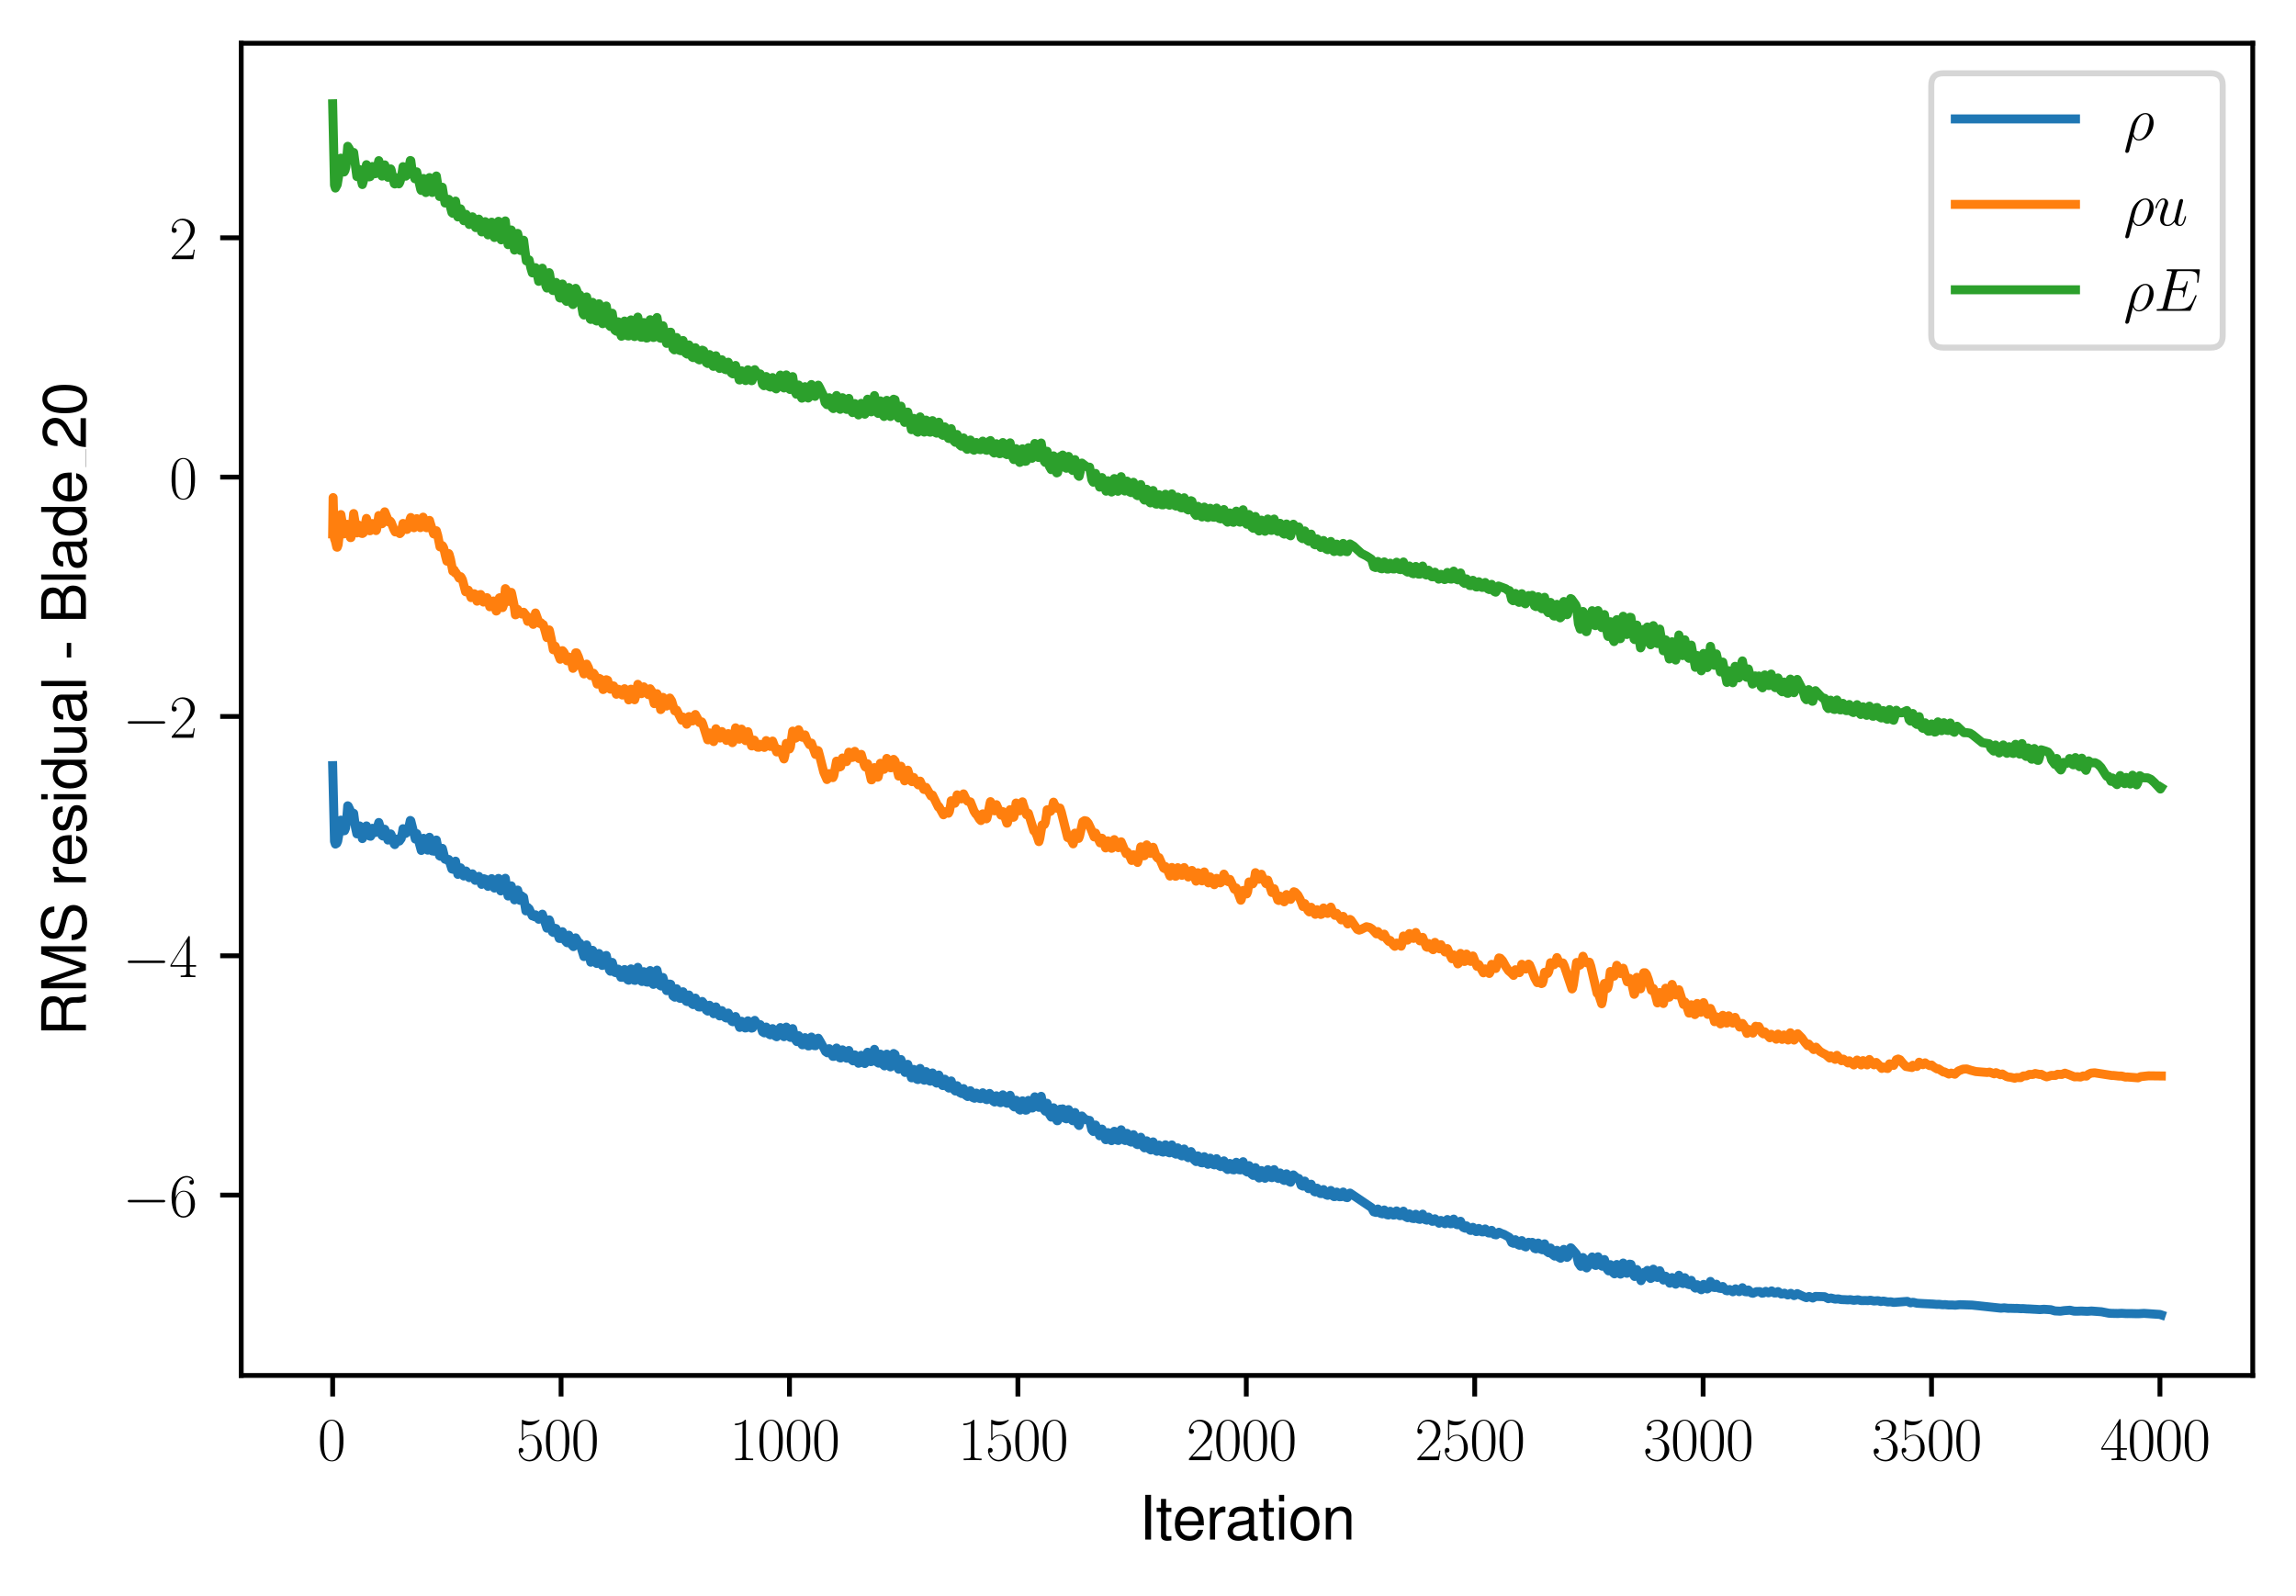 <?xml version="1.0" encoding="utf-8" standalone="no"?>
<!DOCTYPE svg PUBLIC "-//W3C//DTD SVG 1.1//EN"
  "http://www.w3.org/Graphics/SVG/1.1/DTD/svg11.dtd">
<svg xmlns:xlink="http://www.w3.org/1999/xlink" width="382.15pt" height="265.601pt" viewBox="0 0 382.15 265.601" xmlns="http://www.w3.org/2000/svg" version="1.1">
 <defs>
  <style type="text/css">*{stroke-linejoin: round; stroke-linecap: butt}</style>
 </defs>
 <g id="figure_1">
  <g id="patch_1">
   <path d="M 0 265.601 
L 382.15 265.601 
L 382.15 0 
L 0 0 
z
" style="fill: #ffffff"/>
  </g>
  <g id="axes_1">
   <g id="patch_2">
    <path d="M 40.15 228.96 
L 374.95 228.96 
L 374.95 7.2 
L 40.15 7.2 
z
" style="fill: #ffffff"/>
   </g>
   <g id="matplotlib.axis_1">
    <g id="xtick_1">
     <g id="line2d_1">
      <defs>
       <path id="m6d55834188" d="M 0 0 
L 0 3.5 
" style="stroke: #000000; stroke-width: 0.8"/>
      </defs>
      <g>
       <use xlink:href="#m6d55834188" x="55.369" y="228.96" style="stroke: #000000; stroke-width: 0.8"/>
      </g>
     </g>
     <g id="text_1">
      <!-- $\mathdefault{0}$ -->
      <g transform="translate(52.878 243.058) scale(0.1 -0.1)">
       <defs>
        <path id="CMR17-30" d="M 2688 2038 
C 2688 2430 2682 3099 2413 3613 
C 2176 4063 1798 4224 1466 4224 
C 1158 4224 768 4082 525 3620 
C 269 3137 243 2539 243 2038 
C 243 1671 250 1112 448 623 
C 723 -39 1216 -128 1466 -128 
C 1760 -128 2208 -7 2470 604 
C 2662 1048 2688 1568 2688 2038 
z
M 1466 -26 
C 1056 -26 813 328 723 816 
C 653 1196 653 1749 653 2109 
C 653 2604 653 3015 736 3407 
C 858 3954 1216 4121 1466 4121 
C 1728 4121 2067 3947 2189 3420 
C 2272 3054 2278 2623 2278 2109 
C 2278 1691 2278 1176 2202 797 
C 2067 96 1690 -26 1466 -26 
z
" transform="scale(0.016)"/>
       </defs>
       <use xlink:href="#CMR17-30" transform="scale(0.996)"/>
      </g>
     </g>
    </g>
    <g id="xtick_2">
     <g id="line2d_2">
      <g>
       <use xlink:href="#m6d55834188" x="93.386" y="228.96" style="stroke: #000000; stroke-width: 0.8"/>
      </g>
     </g>
     <g id="text_2">
      <!-- $\mathdefault{500}$ -->
      <g transform="translate(85.914 243.058) scale(0.1 -0.1)">
       <defs>
        <path id="CMR17-35" d="M 730 3750 
C 794 3724 1056 3641 1325 3641 
C 1920 3641 2246 3961 2432 4140 
C 2432 4191 2432 4224 2394 4224 
C 2387 4224 2374 4224 2323 4198 
C 2099 4102 1837 4032 1517 4032 
C 1325 4032 1037 4055 723 4191 
C 653 4224 640 4224 634 4224 
C 602 4224 595 4217 595 4090 
L 595 2231 
C 595 2113 595 2080 659 2080 
C 691 2080 704 2093 736 2139 
C 941 2435 1222 2560 1542 2560 
C 1766 2560 2246 2415 2246 1293 
C 2246 1087 2246 716 2054 422 
C 1894 159 1645 25 1370 25 
C 947 25 518 319 403 812 
C 429 806 480 793 506 793 
C 589 793 749 838 749 1036 
C 749 1209 627 1280 506 1280 
C 358 1280 262 1190 262 1011 
C 262 454 704 -128 1382 -128 
C 2042 -128 2669 441 2669 1267 
C 2669 2054 2170 2662 1549 2662 
C 1222 2662 947 2540 730 2304 
L 730 3750 
z
" transform="scale(0.016)"/>
       </defs>
       <use xlink:href="#CMR17-35" transform="scale(0.996)"/>
       <use xlink:href="#CMR17-30" transform="translate(45.69 0) scale(0.996)"/>
       <use xlink:href="#CMR17-30" transform="translate(91.381 0) scale(0.996)"/>
      </g>
     </g>
    </g>
    <g id="xtick_3">
     <g id="line2d_3">
      <g>
       <use xlink:href="#m6d55834188" x="131.402" y="228.96" style="stroke: #000000; stroke-width: 0.8"/>
      </g>
     </g>
     <g id="text_3">
      <!-- $\mathdefault{1000}$ -->
      <g transform="translate(121.44 243.058) scale(0.1 -0.1)">
       <defs>
        <path id="CMR17-31" d="M 1702 4083 
C 1702 4217 1696 4224 1606 4224 
C 1357 3927 979 3833 621 3820 
C 602 3820 570 3820 563 3808 
C 557 3795 557 3782 557 3648 
C 755 3648 1088 3686 1344 3839 
L 1344 467 
C 1344 243 1331 166 781 166 
L 589 166 
L 589 0 
C 896 6 1216 12 1523 12 
C 1830 12 2150 6 2458 0 
L 2458 166 
L 2266 166 
C 1715 166 1702 236 1702 467 
L 1702 4083 
z
" transform="scale(0.016)"/>
       </defs>
       <use xlink:href="#CMR17-31" transform="scale(0.996)"/>
       <use xlink:href="#CMR17-30" transform="translate(45.69 0) scale(0.996)"/>
       <use xlink:href="#CMR17-30" transform="translate(91.381 0) scale(0.996)"/>
       <use xlink:href="#CMR17-30" transform="translate(137.071 0) scale(0.996)"/>
      </g>
     </g>
    </g>
    <g id="xtick_4">
     <g id="line2d_4">
      <g>
       <use xlink:href="#m6d55834188" x="169.419" y="228.96" style="stroke: #000000; stroke-width: 0.8"/>
      </g>
     </g>
     <g id="text_4">
      <!-- $\mathdefault{1500}$ -->
      <g transform="translate(159.457 243.058) scale(0.1 -0.1)">
       <use xlink:href="#CMR17-31" transform="scale(0.996)"/>
       <use xlink:href="#CMR17-35" transform="translate(45.69 0) scale(0.996)"/>
       <use xlink:href="#CMR17-30" transform="translate(91.381 0) scale(0.996)"/>
       <use xlink:href="#CMR17-30" transform="translate(137.071 0) scale(0.996)"/>
      </g>
     </g>
    </g>
    <g id="xtick_5">
     <g id="line2d_5">
      <g>
       <use xlink:href="#m6d55834188" x="207.436" y="228.96" style="stroke: #000000; stroke-width: 0.8"/>
      </g>
     </g>
     <g id="text_5">
      <!-- $\mathdefault{2000}$ -->
      <g transform="translate(197.474 243.058) scale(0.1 -0.1)">
       <defs>
        <path id="CMR17-32" d="M 2669 990 
L 2554 990 
C 2490 537 2438 460 2413 422 
C 2381 371 1920 371 1830 371 
L 602 371 
C 832 620 1280 1073 1824 1596 
C 2214 1966 2669 2400 2669 3033 
C 2669 3788 2067 4224 1395 4224 
C 691 4224 262 3603 262 3027 
C 262 2777 448 2745 525 2745 
C 589 2745 781 2783 781 3007 
C 781 3206 614 3264 525 3264 
C 486 3264 448 3257 422 3244 
C 544 3788 915 4057 1306 4057 
C 1862 4057 2227 3616 2227 3033 
C 2227 2477 1901 1998 1536 1583 
L 262 147 
L 262 0 
L 2515 0 
L 2669 990 
z
" transform="scale(0.016)"/>
       </defs>
       <use xlink:href="#CMR17-32" transform="scale(0.996)"/>
       <use xlink:href="#CMR17-30" transform="translate(45.69 0) scale(0.996)"/>
       <use xlink:href="#CMR17-30" transform="translate(91.381 0) scale(0.996)"/>
       <use xlink:href="#CMR17-30" transform="translate(137.071 0) scale(0.996)"/>
      </g>
     </g>
    </g>
    <g id="xtick_6">
     <g id="line2d_6">
      <g>
       <use xlink:href="#m6d55834188" x="245.453" y="228.96" style="stroke: #000000; stroke-width: 0.8"/>
      </g>
     </g>
     <g id="text_6">
      <!-- $\mathdefault{2500}$ -->
      <g transform="translate(235.491 243.058) scale(0.1 -0.1)">
       <use xlink:href="#CMR17-32" transform="scale(0.996)"/>
       <use xlink:href="#CMR17-35" transform="translate(45.69 0) scale(0.996)"/>
       <use xlink:href="#CMR17-30" transform="translate(91.381 0) scale(0.996)"/>
       <use xlink:href="#CMR17-30" transform="translate(137.071 0) scale(0.996)"/>
      </g>
     </g>
    </g>
    <g id="xtick_7">
     <g id="line2d_7">
      <g>
       <use xlink:href="#m6d55834188" x="283.47" y="228.96" style="stroke: #000000; stroke-width: 0.8"/>
      </g>
     </g>
     <g id="text_7">
      <!-- $\mathdefault{3000}$ -->
      <g transform="translate(273.508 243.058) scale(0.1 -0.1)">
       <defs>
        <path id="CMR17-33" d="M 1414 2176 
C 1984 2176 2234 1673 2234 1094 
C 2234 322 1824 25 1453 25 
C 1114 25 563 193 390 691 
C 422 678 454 678 486 678 
C 640 678 755 780 755 947 
C 755 1132 614 1216 486 1216 
C 378 1216 211 1164 211 927 
C 211 335 787 -128 1466 -128 
C 2176 -128 2720 432 2720 1087 
C 2720 1718 2208 2176 1600 2246 
C 2086 2347 2554 2776 2554 3353 
C 2554 3856 2048 4224 1472 4224 
C 890 4224 378 3862 378 3347 
C 378 3123 544 3084 627 3084 
C 762 3084 877 3167 877 3334 
C 877 3500 762 3584 627 3584 
C 602 3584 570 3584 544 3571 
C 730 3999 1235 4076 1459 4076 
C 1683 4076 2106 3966 2106 3347 
C 2106 3167 2080 2851 1862 2574 
C 1670 2329 1453 2316 1242 2297 
C 1210 2297 1062 2284 1037 2284 
C 992 2278 966 2272 966 2227 
C 966 2182 973 2176 1101 2176 
L 1414 2176 
z
" transform="scale(0.016)"/>
       </defs>
       <use xlink:href="#CMR17-33" transform="scale(0.996)"/>
       <use xlink:href="#CMR17-30" transform="translate(45.69 0) scale(0.996)"/>
       <use xlink:href="#CMR17-30" transform="translate(91.381 0) scale(0.996)"/>
       <use xlink:href="#CMR17-30" transform="translate(137.071 0) scale(0.996)"/>
      </g>
     </g>
    </g>
    <g id="xtick_8">
     <g id="line2d_8">
      <g>
       <use xlink:href="#m6d55834188" x="321.487" y="228.96" style="stroke: #000000; stroke-width: 0.8"/>
      </g>
     </g>
     <g id="text_8">
      <!-- $\mathdefault{3500}$ -->
      <g transform="translate(311.524 243.058) scale(0.1 -0.1)">
       <use xlink:href="#CMR17-33" transform="scale(0.996)"/>
       <use xlink:href="#CMR17-35" transform="translate(45.69 0) scale(0.996)"/>
       <use xlink:href="#CMR17-30" transform="translate(91.381 0) scale(0.996)"/>
       <use xlink:href="#CMR17-30" transform="translate(137.071 0) scale(0.996)"/>
      </g>
     </g>
    </g>
    <g id="xtick_9">
     <g id="line2d_9">
      <g>
       <use xlink:href="#m6d55834188" x="359.504" y="228.96" style="stroke: #000000; stroke-width: 0.8"/>
      </g>
     </g>
     <g id="text_9">
      <!-- $\mathdefault{4000}$ -->
      <g transform="translate(349.541 243.058) scale(0.1 -0.1)">
       <defs>
        <path id="CMR17-34" d="M 2150 4147 
C 2150 4281 2144 4288 2029 4288 
L 128 1254 
L 128 1088 
L 1779 1088 
L 1779 460 
C 1779 230 1766 166 1318 166 
L 1197 166 
L 1197 0 
C 1402 12 1747 12 1965 12 
C 2182 12 2528 12 2733 0 
L 2733 166 
L 2611 166 
C 2163 166 2150 230 2150 460 
L 2150 1088 
L 2803 1088 
L 2803 1254 
L 2150 1254 
L 2150 4147 
z
M 1798 3723 
L 1798 1254 
L 256 1254 
L 1798 3723 
z
" transform="scale(0.016)"/>
       </defs>
       <use xlink:href="#CMR17-34" transform="scale(0.996)"/>
       <use xlink:href="#CMR17-30" transform="translate(45.69 0) scale(0.996)"/>
       <use xlink:href="#CMR17-30" transform="translate(91.381 0) scale(0.996)"/>
       <use xlink:href="#CMR17-30" transform="translate(137.071 0) scale(0.996)"/>
      </g>
     </g>
    </g>
    <g id="text_10">
     <!-- Iteration -->
     <g transform="translate(189.603 256.279) scale(0.1 -0.1)">
      <defs>
       <path id="NimbusSanL-Regu-49" d="M 1242 4672 
L 640 4672 
L 640 0 
L 1242 0 
L 1242 4672 
z
" transform="scale(0.016)"/>
       <path id="NimbusSanL-Regu-74" d="M 1626 3328 
L 1075 3328 
L 1075 4249 
L 544 4249 
L 544 3328 
L 90 3328 
L 90 2892 
L 544 2892 
L 544 402 
C 544 64 774 -128 1190 -128 
C 1318 -128 1446 -116 1626 -84 
L 1626 364 
C 1555 345 1472 339 1370 339 
C 1139 339 1075 402 1075 634 
L 1075 2892 
L 1626 2892 
L 1626 3328 
z
" transform="scale(0.016)"/>
       <path id="NimbusSanL-Regu-65" d="M 3283 1484 
C 3283 1998 3245 2311 3149 2565 
C 2931 3123 2419 3456 1792 3456 
C 858 3456 256 2734 256 1619 
C 256 545 838 -128 1779 -128 
C 2547 -128 3078 307 3213 1018 
L 2675 1018 
C 2528 588 2227 364 1798 364 
C 1459 364 1171 514 992 787 
C 864 974 819 1161 813 1484 
L 3283 1484 
z
M 826 1920 
C 870 2552 1248 2963 1786 2963 
C 2310 2963 2714 2519 2714 1959 
C 2714 1946 2714 1933 2707 1920 
L 826 1920 
z
" transform="scale(0.016)"/>
       <path id="NimbusSanL-Regu-72" d="M 442 3328 
L 442 0 
L 979 0 
L 979 1727 
C 979 2203 1101 2514 1357 2698 
C 1523 2819 1683 2857 2054 2863 
L 2054 3404 
C 1965 3449 1920 3456 1850 3456 
C 1504 3456 1242 3251 934 2750 
L 934 3328 
L 442 3328 
z
" transform="scale(0.016)"/>
       <path id="NimbusSanL-Regu-61" d="M 3424 332 
C 3366 320 3341 320 3309 320 
C 3123 320 3021 415 3021 581 
L 3021 2542 
C 3021 3135 2586 3456 1760 3456 
C 1274 3456 870 3315 646 3065 
C 493 2893 429 2702 416 2370 
L 954 2370 
C 998 2778 1242 2963 1741 2963 
C 2221 2963 2490 2784 2490 2466 
L 2490 2326 
C 2490 2103 2355 2007 1933 1956 
C 1178 1861 1062 1835 858 1753 
C 467 1593 269 1294 269 861 
C 269 256 691 -128 1370 -128 
C 1792 -128 2131 19 2509 364 
C 2547 25 2714 -128 3059 -128 
C 3168 -128 3251 -116 3424 -71 
L 3424 332 
z
M 2490 1071 
C 2490 893 2438 785 2278 638 
C 2061 441 1798 339 1485 339 
C 1069 339 826 536 826 874 
C 826 1224 1062 1402 1632 1485 
C 2195 1562 2310 1587 2490 1670 
L 2490 1071 
z
" transform="scale(0.016)"/>
       <path id="NimbusSanL-Regu-69" d="M 960 3358 
L 429 3358 
L 429 0 
L 960 0 
L 960 3358 
z
M 960 4672 
L 422 4672 
L 422 3999 
L 960 3999 
L 960 4672 
z
" transform="scale(0.016)"/>
       <path id="NimbusSanL-Regu-6f" d="M 1741 3456 
C 800 3456 230 2784 230 1663 
C 230 543 794 -128 1747 -128 
C 2688 -128 3264 543 3264 1638 
C 3264 2791 2707 3456 1741 3456 
z
M 1747 2963 
C 2349 2963 2707 2472 2707 1644 
C 2707 861 2336 364 1747 364 
C 1152 364 787 855 787 1663 
C 787 2466 1152 2963 1747 2963 
z
" transform="scale(0.016)"/>
       <path id="NimbusSanL-Regu-6e" d="M 448 3328 
L 448 0 
L 986 0 
L 986 1835 
C 986 2539 1344 2988 1894 2988 
C 2317 2988 2586 2732 2586 2328 
L 2586 0 
L 3117 0 
L 3117 2539 
C 3117 3097 2701 3456 2054 3456 
C 1555 3456 1235 3263 941 2796 
L 941 3328 
L 448 3328 
z
" transform="scale(0.016)"/>
      </defs>
      <use xlink:href="#NimbusSanL-Regu-49" transform="scale(0.996)"/>
      <use xlink:href="#NimbusSanL-Regu-74" transform="translate(27.695 0) scale(0.996)"/>
      <use xlink:href="#NimbusSanL-Regu-65" transform="translate(55.39 0) scale(0.996)"/>
      <use xlink:href="#NimbusSanL-Regu-72" transform="translate(110.782 0) scale(0.996)"/>
      <use xlink:href="#NimbusSanL-Regu-61" transform="translate(142.961 0) scale(0.996)"/>
      <use xlink:href="#NimbusSanL-Regu-74" transform="translate(198.353 0) scale(0.996)"/>
      <use xlink:href="#NimbusSanL-Regu-69" transform="translate(226.048 0) scale(0.996)"/>
      <use xlink:href="#NimbusSanL-Regu-6f" transform="translate(248.165 0) scale(0.996)"/>
      <use xlink:href="#NimbusSanL-Regu-6e" transform="translate(303.556 0) scale(0.996)"/>
     </g>
    </g>
   </g>
   <g id="matplotlib.axis_2">
    <g id="ytick_1">
     <g id="line2d_10">
      <defs>
       <path id="mccaeffa138" d="M 0 0 
L -3.5 0 
" style="stroke: #000000; stroke-width: 0.8"/>
      </defs>
      <g>
       <use xlink:href="#mccaeffa138" x="40.15" y="198.939" style="stroke: #000000; stroke-width: 0.8"/>
      </g>
     </g>
     <g id="text_11">
      <!-- $\mathdefault{−6}$ -->
      <g transform="translate(20.42 202.488) scale(0.1 -0.1)">
       <defs>
        <path id="CMSY10-0" d="M 4218 1472 
C 4326 1472 4442 1472 4442 1600 
C 4442 1728 4326 1728 4218 1728 
L 755 1728 
C 646 1728 531 1728 531 1600 
C 531 1472 646 1472 755 1472 
L 4218 1472 
z
" transform="scale(0.016)"/>
        <path id="CMR17-36" d="M 678 2198 
C 678 3712 1395 4076 1811 4076 
C 1946 4076 2272 4049 2400 3782 
C 2298 3782 2106 3782 2106 3558 
C 2106 3385 2246 3328 2336 3328 
C 2394 3328 2566 3353 2566 3571 
C 2566 3987 2246 4224 1805 4224 
C 1043 4224 243 3411 243 2011 
C 243 257 966 -128 1478 -128 
C 2099 -128 2688 431 2688 1295 
C 2688 2101 2170 2688 1517 2688 
C 1126 2688 838 2430 678 1979 
L 678 2198 
z
M 1478 25 
C 691 25 691 1212 691 1450 
C 691 1914 909 2585 1504 2585 
C 1613 2585 1926 2585 2138 2140 
C 2253 1889 2253 1624 2253 1302 
C 2253 954 2253 696 2118 438 
C 1978 173 1773 25 1478 25 
z
" transform="scale(0.016)"/>
       </defs>
       <use xlink:href="#CMSY10-0" transform="scale(0.996)"/>
       <use xlink:href="#CMR17-36" transform="translate(77.487 0) scale(0.996)"/>
      </g>
     </g>
    </g>
    <g id="ytick_2">
     <g id="line2d_11">
      <g>
       <use xlink:href="#mccaeffa138" x="40.15" y="159.101" style="stroke: #000000; stroke-width: 0.8"/>
      </g>
     </g>
     <g id="text_12">
      <!-- $\mathdefault{−4}$ -->
      <g transform="translate(20.42 162.65) scale(0.1 -0.1)">
       <use xlink:href="#CMSY10-0" transform="scale(0.996)"/>
       <use xlink:href="#CMR17-34" transform="translate(77.487 0) scale(0.996)"/>
      </g>
     </g>
    </g>
    <g id="ytick_3">
     <g id="line2d_12">
      <g>
       <use xlink:href="#mccaeffa138" x="40.15" y="119.262" style="stroke: #000000; stroke-width: 0.8"/>
      </g>
     </g>
     <g id="text_13">
      <!-- $\mathdefault{−2}$ -->
      <g transform="translate(20.42 122.811) scale(0.1 -0.1)">
       <use xlink:href="#CMSY10-0" transform="scale(0.996)"/>
       <use xlink:href="#CMR17-32" transform="translate(77.487 0) scale(0.996)"/>
      </g>
     </g>
    </g>
    <g id="ytick_4">
     <g id="line2d_13">
      <g>
       <use xlink:href="#mccaeffa138" x="40.15" y="79.423" style="stroke: #000000; stroke-width: 0.8"/>
      </g>
     </g>
     <g id="text_14">
      <!-- $\mathdefault{0}$ -->
      <g transform="translate(28.169 82.972) scale(0.1 -0.1)">
       <use xlink:href="#CMR17-30" transform="scale(0.996)"/>
      </g>
     </g>
    </g>
    <g id="ytick_5">
     <g id="line2d_14">
      <g>
       <use xlink:href="#mccaeffa138" x="40.15" y="39.584" style="stroke: #000000; stroke-width: 0.8"/>
      </g>
     </g>
     <g id="text_15">
      <!-- $\mathdefault{2}$ -->
      <g transform="translate(28.169 43.134) scale(0.1 -0.1)">
       <use xlink:href="#CMR17-32" transform="scale(0.996)"/>
      </g>
     </g>
    </g>
    <g id="text_16">
     <!-- RMS residual - Blade_20 -->
     <g transform="translate(14.298 172.47) rotate(-90) scale(0.1 -0.1)">
      <defs>
       <path id="NimbusSanL-Regu-52" d="M 1190 2035 
L 2726 2035 
C 3258 2035 3494 1775 3494 1191 
L 3488 770 
C 3488 478 3539 192 3622 0 
L 4346 0 
L 4346 147 
C 4122 303 4077 471 4064 1101 
C 4058 1879 3936 2111 3430 2329 
C 3955 2585 4166 2907 4166 3432 
C 4166 4230 3661 4672 2746 4672 
L 595 4672 
L 595 0 
L 1190 0 
L 1190 2035 
z
M 1190 2560 
L 1190 4147 
L 2630 4147 
C 2963 4147 3155 4096 3302 3970 
C 3462 3837 3546 3628 3546 3350 
C 3546 2806 3264 2560 2630 2560 
L 1190 2560 
z
" transform="scale(0.016)"/>
       <path id="NimbusSanL-Regu-4d" d="M 2995 0 
L 4307 3915 
L 4307 0 
L 4870 0 
L 4870 4672 
L 4045 4672 
L 2688 602 
L 1306 4672 
L 480 4672 
L 480 0 
L 1043 0 
L 1043 3915 
L 2368 0 
L 2995 0 
z
" transform="scale(0.016)"/>
       <path id="NimbusSanL-Regu-53" d="M 3814 3295 
C 3808 4204 3181 4736 2106 4736 
C 1082 4736 448 4211 448 3372 
C 448 2806 749 2450 1363 2291 
L 2522 1986 
C 3110 1833 3379 1598 3379 1236 
C 3379 988 3245 733 3046 593 
C 2861 466 2566 396 2189 396 
C 1683 396 1338 517 1114 784 
C 941 988 864 1210 870 1496 
L 307 1496 
C 314 1070 397 790 582 536 
C 902 102 1440 -128 2150 -128 
C 2707 -128 3162 0 3462 230 
C 3776 479 3974 892 3974 1293 
C 3974 1865 3616 2284 2982 2456 
L 1811 2768 
C 1248 2920 1043 3098 1043 3454 
C 1043 3925 1459 4236 2086 4236 
C 2829 4236 3245 3899 3251 3295 
L 3814 3295 
z
" transform="scale(0.016)"/>
       <path id="NimbusSanL-Regu-73" d="M 2803 2428 
C 2797 3084 2362 3456 1587 3456 
C 806 3456 301 3052 301 2434 
C 301 1912 570 1663 1363 1472 
L 1862 1351 
C 2234 1262 2381 1129 2381 887 
C 2381 574 2067 364 1600 364 
C 1312 364 1069 447 934 587 
C 851 683 813 778 781 1014 
L 218 1014 
C 243 243 678 -128 1555 -128 
C 2400 -128 2938 288 2938 931 
C 2938 1428 2656 1702 1990 1861 
L 1478 1982 
C 1043 2084 858 2224 858 2459 
C 858 2765 1133 2963 1568 2963 
C 1997 2963 2227 2778 2240 2428 
L 2803 2428 
z
" transform="scale(0.016)"/>
       <path id="NimbusSanL-Regu-64" d="M 3168 4672 
L 2637 4672 
L 2637 2937 
C 2413 3276 2054 3456 1606 3456 
C 736 3456 166 2759 166 1695 
C 166 568 723 -128 1626 -128 
C 2086 -128 2406 44 2694 460 
L 2694 19 
L 3168 19 
L 3168 4672 
z
M 1696 2956 
C 2272 2956 2637 2447 2637 1651 
C 2637 880 2266 371 1702 371 
C 1114 371 723 887 723 1663 
C 723 2440 1114 2956 1696 2956 
z
" transform="scale(0.016)"/>
       <path id="NimbusSanL-Regu-75" d="M 3085 19 
L 3085 3328 
L 2554 3328 
L 2554 1454 
C 2554 780 2195 339 1638 339 
C 1216 339 947 591 947 988 
L 947 3328 
L 416 3328 
L 416 780 
C 416 230 832 -128 1485 -128 
C 1978 -128 2291 44 2605 484 
L 2605 19 
L 3085 19 
z
" transform="scale(0.016)"/>
       <path id="NimbusSanL-Regu-6c" d="M 973 4672 
L 435 4672 
L 435 0 
L 973 0 
L 973 4672 
z
" transform="scale(0.016)"/>
       <path id="NimbusSanL-Regu-2d" d="M 1818 1996 
L 294 1996 
L 294 1536 
L 1818 1536 
L 1818 1996 
z
" transform="scale(0.016)"/>
       <path id="NimbusSanL-Regu-42" d="M 506 0 
L 2611 0 
C 3053 0 3379 121 3629 390 
C 3859 632 3987 961 3987 1321 
C 3987 1878 3731 2214 3136 2444 
C 3558 2643 3782 2994 3782 3476 
C 3782 3821 3654 4127 3411 4345 
C 3168 4569 2848 4672 2400 4672 
L 506 4672 
L 506 0 
z
M 1101 2636 
L 1101 4147 
L 2253 4147 
C 2586 4147 2771 4101 2931 3977 
C 3098 3847 3187 3652 3187 3391 
C 3187 3138 3098 2936 2931 2806 
C 2771 2682 2586 2636 2253 2636 
L 1101 2636 
z
M 1101 524 
L 1101 2112 
L 2554 2112 
C 2842 2112 3034 2042 3174 1890 
C 3315 1745 3392 1542 3392 1315 
C 3392 1093 3315 891 3174 746 
C 3034 594 2842 524 2554 524 
L 1101 524 
z
" transform="scale(0.016)"/>
       <path id="NimbusSanL-Regu-32" d="M 3238 556 
L 851 556 
C 909 928 1114 1165 1670 1493 
L 2310 1839 
C 2944 2185 3270 2653 3270 3211 
C 3270 3589 3117 3942 2848 4185 
C 2579 4428 2246 4544 1818 4544 
C 1242 4544 813 4339 563 3955 
C 403 3711 333 3429 320 2967 
L 883 2967 
C 902 3275 941 3461 1018 3608 
C 1165 3884 1459 4051 1798 4051 
C 2310 4051 2694 3685 2694 3198 
C 2694 2839 2483 2531 2080 2300 
L 1491 1967 
C 544 1428 269 999 218 0 
L 3238 0 
L 3238 556 
z
" transform="scale(0.016)"/>
       <path id="NimbusSanL-Regu-30" d="M 1760 4544 
C 1338 4544 954 4358 717 4044 
C 422 3649 275 3043 275 2207 
C 275 683 787 -128 1760 -128 
C 2720 -128 3245 683 3245 2169 
C 3245 3049 3104 3636 2803 4044 
C 2566 4364 2189 4544 1760 4544 
z
M 1760 4044 
C 2368 4044 2669 3432 2669 2220 
C 2669 938 2374 339 1747 339 
C 1152 339 851 964 851 2201 
C 851 3438 1152 4044 1760 4044 
z
" transform="scale(0.016)"/>
      </defs>
      <use xlink:href="#NimbusSanL-Regu-52" transform="scale(0.996)"/>
      <use xlink:href="#NimbusSanL-Regu-4d" transform="translate(71.93 0) scale(0.996)"/>
      <use xlink:href="#NimbusSanL-Regu-53" transform="translate(154.918 0) scale(0.996)"/>
      <use xlink:href="#NimbusSanL-Regu-72" transform="translate(249.064 0) scale(0.996)"/>
      <use xlink:href="#NimbusSanL-Regu-65" transform="translate(282.239 0) scale(0.996)"/>
      <use xlink:href="#NimbusSanL-Regu-73" transform="translate(337.631 0) scale(0.996)"/>
      <use xlink:href="#NimbusSanL-Regu-69" transform="translate(387.444 0) scale(0.996)"/>
      <use xlink:href="#NimbusSanL-Regu-64" transform="translate(409.561 0) scale(0.996)"/>
      <use xlink:href="#NimbusSanL-Regu-75" transform="translate(464.952 0) scale(0.996)"/>
      <use xlink:href="#NimbusSanL-Regu-61" transform="translate(520.344 0) scale(0.996)"/>
      <use xlink:href="#NimbusSanL-Regu-6c" transform="translate(575.736 0) scale(0.996)"/>
      <use xlink:href="#NimbusSanL-Regu-2d" transform="translate(625.547 0) scale(0.996)"/>
      <use xlink:href="#NimbusSanL-Regu-42" transform="translate(686.418 0) scale(0.996)"/>
      <use xlink:href="#NimbusSanL-Regu-6c" transform="translate(752.868 0) scale(0.996)"/>
      <use xlink:href="#NimbusSanL-Regu-61" transform="translate(774.985 0) scale(0.996)"/>
      <use xlink:href="#NimbusSanL-Regu-64" transform="translate(830.376 0) scale(0.996)"/>
      <use xlink:href="#NimbusSanL-Regu-65" transform="translate(885.768 0) scale(0.996)"/>
      <use xlink:href="#NimbusSanL-Regu-32" transform="translate(977.025 0) scale(0.996)"/>
      <use xlink:href="#NimbusSanL-Regu-30" transform="translate(1032.417 0) scale(0.996)"/>
      <path d="M 947.137 0 
L 977.025 0 
L 977.025 0.399 
L 947.137 0.399 
L 947.137 0 
z
"/>
     </g>
    </g>
   </g>
   <g id="line2d_15">
    <path d="M 55.369 127.452 
L 55.673 140.056 
L 55.825 140.506 
L 56.053 140.372 
L 56.205 140.02 
L 56.509 138.258 
L 56.737 136.521 
L 57.193 138.302 
L 57.345 138.277 
L 57.498 137.89 
L 57.65 137.019 
L 57.878 134.134 
L 57.954 134.186 
L 58.182 134.668 
L 58.638 135.649 
L 58.79 135.544 
L 58.866 135.388 
L 59.17 137.75 
L 59.398 138.805 
L 59.474 138.777 
L 59.779 138.051 
L 59.855 137.484 
L 60.083 138.538 
L 60.311 139.593 
L 60.463 139.216 
L 60.995 137.482 
L 61.527 139.168 
L 61.679 139.206 
L 61.831 138.893 
L 61.984 137.878 
L 62.06 137.971 
L 62.44 138.588 
L 62.668 138.166 
L 63.048 136.911 
L 63.276 137.664 
L 63.58 139.057 
L 63.732 139.166 
L 63.884 138.903 
L 64.036 138.034 
L 64.112 138.213 
L 64.341 139.143 
L 64.569 139.835 
L 64.721 139.731 
L 64.949 139.13 
L 65.025 138.814 
L 65.101 138.912 
L 65.329 139.696 
L 65.633 140.523 
L 65.709 140.592 
L 65.785 140.488 
L 66.089 139.667 
L 66.47 140.007 
L 66.774 139.588 
L 67.002 138.447 
L 67.078 137.946 
L 67.154 138.024 
L 67.458 138.758 
L 67.534 138.722 
L 67.914 138.288 
L 68.294 136.574 
L 68.37 136.633 
L 69.131 139.669 
L 69.359 138.764 
L 70.119 141.569 
L 70.271 140.817 
L 70.499 139.545 
L 70.575 139.656 
L 71.032 141.396 
L 71.184 141.517 
L 71.336 140.472 
L 71.488 139.371 
L 71.64 139.814 
L 71.944 141.649 
L 72.096 141.649 
L 72.248 141.694 
L 72.4 140.831 
L 72.628 139.829 
L 73.16 142.457 
L 73.313 142.54 
L 73.465 142.196 
L 73.617 141.216 
L 73.693 141.474 
L 74.073 143.032 
L 74.225 143.004 
L 74.605 143.285 
L 74.681 143.068 
L 74.833 143.428 
L 75.213 144.653 
L 75.442 144.712 
L 75.594 144.277 
L 75.822 143.346 
L 76.202 145.546 
L 76.278 145.495 
L 76.582 144.79 
L 76.658 144.453 
L 76.734 144.612 
L 77.19 145.818 
L 77.57 144.99 
L 77.646 145.096 
L 78.103 146.094 
L 78.179 146.017 
L 78.559 145.514 
L 78.635 145.458 
L 78.863 145.992 
L 79.091 146.546 
L 79.243 146.381 
L 79.471 145.995 
L 79.699 145.882 
L 79.928 146.571 
L 80.156 147.215 
L 80.308 146.866 
L 80.536 146.273 
L 80.84 146.372 
L 81.22 147.548 
L 81.372 147.199 
L 81.6 146.752 
L 81.752 146.549 
L 81.828 146.259 
L 82.056 147.148 
L 82.285 147.828 
L 82.969 146.221 
L 83.349 148.308 
L 83.425 148.199 
L 83.653 147.693 
L 83.805 147.719 
L 83.957 147.29 
L 84.109 146.198 
L 84.337 147.957 
L 84.566 149.151 
L 84.87 148.401 
L 85.022 147.911 
L 85.098 147.459 
L 85.326 148.498 
L 85.63 149.793 
L 86.01 149.073 
L 86.162 148.161 
L 86.238 148.436 
L 86.542 149.874 
L 86.771 149.102 
L 86.847 149.151 
L 86.999 149.541 
L 87.075 149.508 
L 87.151 149.358 
L 87.531 151.629 
L 87.607 151.509 
L 87.759 151.019 
L 87.835 151.055 
L 87.987 151.38 
L 88.063 151.268 
L 88.595 152.453 
L 88.747 152.408 
L 88.976 152.602 
L 89.128 152.28 
L 89.204 152.4 
L 89.66 153.021 
L 90.04 152.854 
L 90.268 152.171 
L 91.028 154.502 
L 91.104 154.474 
L 91.257 153.956 
L 91.409 153.116 
L 91.485 153.264 
L 91.713 154.218 
L 91.941 155.116 
L 92.093 155.216 
L 92.245 154.898 
L 92.397 154.529 
L 92.549 154.571 
L 93.081 156.21 
L 93.309 156.22 
L 93.462 155.866 
L 93.614 155.091 
L 93.69 155.296 
L 94.146 156.673 
L 94.374 156.924 
L 94.526 156.538 
L 94.678 155.67 
L 94.754 155.905 
L 95.134 157.226 
L 95.438 157.574 
L 95.59 156.975 
L 95.819 156.119 
L 95.971 156.376 
L 96.351 157.008 
L 96.427 157.083 
L 96.503 156.997 
L 97.187 159.23 
L 97.263 159.213 
L 97.415 158.545 
L 97.643 157.291 
L 98.328 160.171 
L 98.404 159.988 
L 98.632 158.188 
L 98.708 158.444 
L 99.164 160.205 
L 99.316 160.381 
L 99.392 160.296 
L 99.62 159.202 
L 99.696 158.715 
L 100.229 160.709 
L 100.381 160.661 
L 100.533 160.137 
L 100.761 159.116 
L 100.913 159.046 
L 101.445 161.484 
L 101.597 161.672 
L 101.749 161.173 
L 101.901 160.2 
L 101.977 160.456 
L 102.358 161.871 
L 102.662 161.948 
L 102.89 161.322 
L 102.966 161.53 
L 103.346 162.68 
L 103.574 162.688 
L 103.726 162.403 
L 103.954 161.388 
L 104.03 161.614 
L 104.486 163.101 
L 104.639 163.166 
L 104.791 162.747 
L 105.019 161.279 
L 105.095 161.54 
L 105.551 163.171 
L 105.703 163.2 
L 105.855 162.728 
L 106.159 161.021 
L 106.615 163.184 
L 106.844 163.384 
L 106.996 162.843 
L 107.148 161.747 
L 107.604 163.471 
L 107.832 163.489 
L 107.984 163.03 
L 108.212 161.561 
L 108.744 163.861 
L 108.896 163.781 
L 109.048 163.135 
L 109.353 161.488 
L 109.885 164.051 
L 110.037 164.132 
L 110.189 163.63 
L 110.341 162.71 
L 110.949 164.897 
L 111.101 164.892 
L 111.253 164.48 
L 111.482 163.805 
L 111.634 163.847 
L 112.014 165.777 
L 112.318 165.992 
L 112.47 165.502 
L 112.622 164.588 
L 113.154 166.177 
L 113.382 166.18 
L 113.534 165.786 
L 113.687 165.089 
L 114.219 166.667 
L 114.371 166.723 
L 114.523 166.365 
L 114.675 165.63 
L 114.751 165.819 
L 115.207 167.124 
L 115.359 167.227 
L 115.511 167.027 
L 115.739 166.145 
L 115.816 166.375 
L 116.272 167.608 
L 116.5 167.632 
L 116.652 167.247 
L 116.88 166.701 
L 117.184 167.105 
L 117.564 168.145 
L 117.792 168.304 
L 117.944 168.002 
L 118.097 167.335 
L 118.173 167.476 
L 118.781 168.749 
L 118.933 168.596 
L 119.161 167.606 
L 119.237 167.776 
L 119.769 169.113 
L 119.921 169.086 
L 120.149 168.226 
L 120.225 168.378 
L 120.758 169.409 
L 120.91 169.463 
L 121.062 169.166 
L 121.214 168.635 
L 121.822 170.014 
L 121.974 170.076 
L 122.126 169.749 
L 122.354 169.27 
L 122.43 169.213 
L 123.115 171.026 
L 123.267 170.712 
L 123.419 169.997 
L 123.495 170.084 
L 123.799 170.797 
L 124.027 171.118 
L 124.179 171.095 
L 124.331 170.683 
L 124.483 169.924 
L 124.559 170.057 
L 125.092 171.143 
L 125.244 171.107 
L 125.396 170.579 
L 125.624 169.851 
L 125.852 170.232 
L 126.156 170.516 
L 126.536 170.563 
L 126.916 171.749 
L 127.221 171.934 
L 127.373 171.587 
L 127.525 170.965 
L 128.057 172.177 
L 128.209 172.258 
L 128.361 172.055 
L 128.589 171.227 
L 128.665 171.468 
L 129.045 172.461 
L 129.274 172.58 
L 129.426 172.25 
L 129.73 171.232 
L 129.806 171.221 
L 129.882 171.048 
L 130.338 172.46 
L 130.49 172.564 
L 130.642 172.204 
L 130.87 170.971 
L 130.946 171.266 
L 131.326 172.482 
L 131.555 172.69 
L 131.707 172.318 
L 131.935 171.226 
L 132.315 172.93 
L 132.619 173.379 
L 132.771 173.096 
L 132.923 172.392 
L 133.227 173.482 
L 133.531 173.918 
L 133.683 173.904 
L 133.836 173.503 
L 133.988 172.725 
L 134.292 173.819 
L 134.52 174.106 
L 134.672 174.096 
L 134.824 173.759 
L 135.052 172.629 
L 135.508 174.051 
L 135.736 174.072 
L 135.964 173.321 
L 136.193 172.82 
L 136.497 173.323 
L 137.105 174.431 
L 137.409 175.045 
L 137.713 175.25 
L 137.941 174.816 
L 138.017 174.563 
L 138.626 175.847 
L 138.778 175.846 
L 138.93 175.433 
L 139.234 174.454 
L 139.766 176.075 
L 139.918 176.115 
L 140.07 175.657 
L 140.222 174.757 
L 140.298 175.008 
L 140.679 176.016 
L 140.907 176.15 
L 141.059 175.89 
L 141.287 174.861 
L 141.667 176.312 
L 141.971 176.591 
L 142.123 176.293 
L 142.275 175.594 
L 142.579 176.588 
L 142.884 176.993 
L 143.036 176.944 
L 143.188 176.506 
L 143.34 175.666 
L 143.796 176.931 
L 143.948 177.036 
L 144.1 176.829 
L 144.328 175.706 
L 144.404 175.156 
L 144.48 175.381 
L 144.936 176.726 
L 145.089 176.689 
L 145.241 176.193 
L 145.545 174.672 
L 146.077 176.875 
L 146.229 176.971 
L 146.381 176.434 
L 146.533 175.472 
L 146.989 177.212 
L 147.217 177.43 
L 147.37 176.98 
L 147.598 175.474 
L 147.978 177.363 
L 148.206 177.599 
L 148.282 177.562 
L 148.434 176.898 
L 148.738 175.366 
L 148.966 175.511 
L 149.422 177.721 
L 149.575 177.986 
L 149.651 177.925 
L 149.879 176.879 
L 149.955 176.369 
L 150.031 176.583 
L 150.639 178.521 
L 150.791 178.263 
L 151.095 177.172 
L 151.703 179.412 
L 151.78 179.411 
L 151.932 178.956 
L 152.084 178.014 
L 152.16 178.255 
L 152.616 179.649 
L 152.768 179.705 
L 152.92 179.291 
L 153.148 177.849 
L 153.224 178.205 
L 153.604 179.67 
L 153.832 179.815 
L 153.985 179.313 
L 154.137 178.38 
L 154.593 179.838 
L 154.821 179.974 
L 154.973 179.684 
L 155.201 178.602 
L 155.733 180.179 
L 155.885 180.295 
L 156.037 179.978 
L 156.266 178.95 
L 156.874 180.689 
L 156.95 180.704 
L 157.102 180.325 
L 157.254 179.642 
L 157.33 179.829 
L 157.786 180.999 
L 157.938 181.122 
L 158.09 180.879 
L 158.318 179.935 
L 158.394 180.189 
L 158.775 181.37 
L 159.003 181.61 
L 159.155 181.359 
L 159.307 180.73 
L 159.763 181.878 
L 160.067 182.036 
L 160.219 181.744 
L 160.371 181.206 
L 160.752 182.321 
L 161.056 182.528 
L 161.208 182.357 
L 161.512 181.558 
L 161.892 182.683 
L 162.196 182.813 
L 162.348 182.532 
L 162.5 181.96 
L 162.576 182.112 
L 162.957 182.8 
L 163.185 182.875 
L 163.337 182.662 
L 163.565 181.903 
L 163.641 182.06 
L 164.097 182.998 
L 164.249 183.054 
L 164.401 182.792 
L 164.705 182.01 
L 164.933 182.278 
L 165.314 183.292 
L 165.542 183.442 
L 165.694 183.095 
L 165.846 182.407 
L 165.922 182.582 
L 166.378 183.49 
L 166.53 183.556 
L 166.682 183.29 
L 166.91 182.242 
L 166.986 182.466 
L 167.366 183.525 
L 167.595 183.65 
L 167.747 183.31 
L 168.051 182.399 
L 168.127 182.322 
L 168.583 184.035 
L 168.811 184.258 
L 168.963 183.895 
L 169.115 183.141 
L 169.647 184.696 
L 169.8 184.785 
L 169.952 184.487 
L 170.18 183.245 
L 170.256 183.54 
L 170.712 184.804 
L 170.864 184.774 
L 171.016 184.222 
L 171.168 183.171 
L 171.244 183.37 
L 171.7 184.433 
L 171.852 184.437 
L 172.005 183.996 
L 172.233 182.577 
L 172.309 182.845 
L 172.689 184.172 
L 172.917 184.33 
L 173.069 183.849 
L 173.297 182.492 
L 173.753 184.638 
L 173.981 184.97 
L 174.133 184.49 
L 174.286 183.649 
L 174.666 185.472 
L 174.97 185.956 
L 175.122 185.657 
L 175.35 184.403 
L 175.654 186.07 
L 175.958 186.558 
L 176.034 186.549 
L 176.186 186.065 
L 176.491 184.627 
L 176.795 184.835 
L 176.871 184.586 
L 177.251 186.152 
L 177.479 186.241 
L 177.631 185.892 
L 177.859 184.705 
L 177.935 184.99 
L 178.315 186.318 
L 178.543 186.556 
L 178.696 186.21 
L 178.924 185.185 
L 179.456 187.2 
L 179.608 187.353 
L 179.76 186.914 
L 180.064 185.766 
L 180.596 186.324 
L 181.053 186.456 
L 181.281 186.629 
L 181.357 186.5 
L 181.737 188.081 
L 181.965 188.339 
L 182.041 188.317 
L 182.193 187.892 
L 182.345 187.27 
L 183.029 189.069 
L 183.182 188.847 
L 183.41 187.946 
L 183.486 188.167 
L 184.018 189.709 
L 184.094 189.712 
L 184.246 189.329 
L 184.398 188.527 
L 184.474 188.697 
L 185.006 189.876 
L 185.158 189.773 
L 185.387 188.793 
L 185.463 188.313 
L 185.995 189.808 
L 186.147 189.85 
L 186.299 189.43 
L 186.603 188.064 
L 186.983 189.701 
L 187.287 189.855 
L 187.439 189.378 
L 187.591 188.655 
L 188.048 190.011 
L 188.276 190.112 
L 188.428 189.793 
L 188.656 188.878 
L 189.188 190.469 
L 189.34 190.534 
L 189.492 190.187 
L 189.796 189.401 
L 189.873 189.305 
L 190.329 190.914 
L 190.481 191.074 
L 190.633 190.861 
L 190.861 189.901 
L 190.937 190.169 
L 191.317 191.266 
L 191.545 191.425 
L 191.697 191.12 
L 191.925 190.078 
L 192.306 191.465 
L 192.534 191.643 
L 192.686 191.521 
L 192.914 190.613 
L 192.99 190.857 
L 193.37 191.718 
L 193.598 191.782 
L 193.75 191.523 
L 193.978 190.562 
L 194.054 190.796 
L 194.435 191.811 
L 194.663 191.902 
L 194.815 191.575 
L 195.043 190.584 
L 195.119 190.814 
L 195.499 192.004 
L 195.727 192.122 
L 195.879 191.735 
L 196.031 191.07 
L 196.107 191.244 
L 196.563 192.339 
L 196.716 192.416 
L 196.868 192.162 
L 197.096 191.26 
L 197.172 191.483 
L 197.552 192.549 
L 197.78 192.711 
L 197.932 192.459 
L 198.236 191.691 
L 198.464 192.115 
L 198.768 193.083 
L 199.073 193.355 
L 199.225 193.041 
L 199.377 192.41 
L 199.453 192.579 
L 199.909 193.54 
L 200.137 193.571 
L 200.365 192.895 
L 200.441 192.542 
L 201.049 193.812 
L 201.202 193.67 
L 201.43 192.785 
L 201.506 192.943 
L 201.962 193.848 
L 202.114 193.902 
L 202.266 193.689 
L 202.494 192.872 
L 202.57 193.119 
L 202.95 194.069 
L 203.178 194.185 
L 203.331 193.951 
L 203.635 193.294 
L 203.711 193.235 
L 204.015 194.414 
L 204.319 194.681 
L 204.471 194.533 
L 204.699 193.667 
L 204.775 193.885 
L 205.155 194.701 
L 205.383 194.738 
L 205.535 194.436 
L 205.764 193.475 
L 205.84 193.706 
L 206.22 194.708 
L 206.448 194.745 
L 206.676 194.062 
L 206.904 193.376 
L 207.284 194.896 
L 207.588 195.1 
L 207.817 194.38 
L 207.893 194.024 
L 208.349 195.477 
L 208.577 195.656 
L 208.729 195.375 
L 208.957 194.365 
L 209.337 195.879 
L 209.565 196.091 
L 209.641 196.066 
L 209.793 195.656 
L 209.945 194.854 
L 210.326 195.967 
L 210.554 196.139 
L 210.706 196.021 
L 210.934 195.124 
L 211.01 194.703 
L 211.466 195.947 
L 211.694 196.035 
L 211.846 195.693 
L 212.074 194.695 
L 212.15 194.924 
L 212.531 196.039 
L 212.759 196.173 
L 212.911 195.832 
L 213.063 195.245 
L 213.139 195.41 
L 213.595 196.424 
L 213.747 196.5 
L 213.899 196.264 
L 214.127 195.395 
L 214.203 195.629 
L 214.584 196.685 
L 214.812 196.798 
L 214.964 196.478 
L 215.268 195.574 
L 216.028 196.245 
L 216.104 196.279 
L 216.18 196.162 
L 216.56 197.309 
L 216.865 197.442 
L 217.017 197.115 
L 217.169 196.604 
L 217.777 197.861 
L 217.929 197.848 
L 218.233 197.124 
L 218.309 197.313 
L 218.765 198.357 
L 218.917 198.416 
L 219.07 198.206 
L 219.222 197.785 
L 219.298 197.918 
L 219.754 198.673 
L 219.982 198.685 
L 220.21 198.249 
L 220.286 198.015 
L 220.742 198.897 
L 220.97 198.976 
L 221.122 198.799 
L 221.503 198.162 
L 221.807 199.043 
L 222.035 199.188 
L 222.187 199.183 
L 222.339 198.924 
L 222.491 198.438 
L 222.947 199.211 
L 223.251 199.195 
L 223.479 198.664 
L 223.556 198.424 
L 224.012 199.31 
L 224.24 199.361 
L 224.392 199.155 
L 224.696 198.6 
L 228.27 201.012 
L 228.65 201.719 
L 229.03 201.825 
L 229.258 201.443 
L 229.334 201.253 
L 229.79 201.978 
L 230.094 202.057 
L 230.246 201.83 
L 230.399 201.415 
L 230.855 202.203 
L 231.083 202.248 
L 231.235 202.05 
L 231.387 201.626 
L 231.463 201.729 
L 231.919 202.266 
L 232.147 202.231 
L 232.375 201.799 
L 232.451 201.571 
L 232.984 202.36 
L 233.212 202.338 
L 233.592 201.611 
L 233.668 201.836 
L 233.972 202.547 
L 234.276 202.7 
L 234.428 202.501 
L 234.58 202.065 
L 234.656 202.219 
L 235.037 202.798 
L 235.341 202.847 
L 235.493 202.592 
L 235.645 202.125 
L 236.101 202.927 
L 236.329 202.98 
L 236.481 202.799 
L 236.785 202.106 
L 237.242 203.037 
L 237.47 203.106 
L 237.622 202.948 
L 237.774 202.599 
L 237.85 202.691 
L 238.382 203.302 
L 238.61 203.275 
L 238.838 202.878 
L 238.914 202.964 
L 239.523 203.623 
L 239.675 203.509 
L 239.827 203.156 
L 239.903 203.212 
L 240.511 203.703 
L 240.663 203.596 
L 240.891 203.003 
L 240.967 203.103 
L 241.423 203.709 
L 241.652 203.685 
L 241.88 203.167 
L 241.956 202.93 
L 242.488 203.856 
L 242.716 203.874 
L 243.096 203.29 
L 243.552 204.32 
L 243.857 204.444 
L 244.085 204.056 
L 244.161 204.158 
L 244.693 204.805 
L 244.845 204.819 
L 245.073 204.482 
L 245.149 204.3 
L 245.225 204.405 
L 245.681 205.006 
L 245.909 204.975 
L 246.138 204.483 
L 246.214 204.566 
L 246.67 205.058 
L 246.898 205.053 
L 247.126 204.727 
L 247.202 204.568 
L 247.734 205.234 
L 247.962 205.254 
L 248.19 204.958 
L 248.267 204.804 
L 248.723 205.495 
L 249.027 205.555 
L 249.483 205.118 
L 249.863 205.31 
L 250.319 205.469 
L 251.232 205.982 
L 251.612 206.84 
L 251.916 206.964 
L 252.144 206.582 
L 252.22 206.363 
L 252.676 207.189 
L 252.905 207.287 
L 253.057 207.129 
L 253.285 206.512 
L 253.361 206.759 
L 253.665 207.431 
L 253.969 207.566 
L 254.121 207.361 
L 254.425 206.789 
L 254.958 206.969 
L 255.034 206.803 
L 255.414 207.808 
L 255.642 207.888 
L 255.794 207.663 
L 256.022 206.918 
L 256.098 207.144 
L 256.402 207.913 
L 256.706 208.04 
L 256.934 207.599 
L 257.086 207.049 
L 257.467 208.321 
L 257.771 208.541 
L 257.923 208.269 
L 258.075 207.741 
L 258.379 208.795 
L 258.759 209.088 
L 258.911 208.896 
L 259.139 208.13 
L 259.444 209.272 
L 259.748 209.45 
L 259.9 209.304 
L 260.28 207.975 
L 260.584 209.173 
L 260.812 209.306 
L 260.964 209.187 
L 261.42 207.707 
L 261.496 207.74 
L 262.333 208.69 
L 262.409 208.83 
L 262.713 210.247 
L 263.093 210.793 
L 263.245 210.471 
L 263.473 209.328 
L 263.777 210.812 
L 264.082 211.06 
L 264.234 210.886 
L 264.69 209.568 
L 264.918 209.503 
L 264.994 209.237 
L 265.374 210.552 
L 265.602 210.652 
L 265.754 210.269 
L 265.982 209.207 
L 266.058 209.465 
L 266.439 210.607 
L 266.667 210.773 
L 266.971 209.986 
L 267.047 209.667 
L 267.503 211.268 
L 267.731 211.547 
L 267.883 211.222 
L 268.035 210.515 
L 268.492 211.84 
L 268.72 212.047 
L 268.872 211.737 
L 269.1 210.486 
L 269.176 210.87 
L 269.48 211.873 
L 269.708 212.092 
L 269.784 212.065 
L 269.936 211.597 
L 270.164 210.244 
L 270.544 211.782 
L 270.773 211.952 
L 270.849 211.889 
L 271.077 210.97 
L 271.229 210.429 
L 271.457 210.466 
L 271.913 212.267 
L 272.065 212.484 
L 272.217 212.249 
L 272.445 211.323 
L 272.521 211.534 
L 273.13 213.185 
L 273.282 212.913 
L 273.662 211.782 
L 273.966 211.852 
L 274.118 211.755 
L 274.194 211.462 
L 274.498 212.568 
L 274.726 212.817 
L 274.878 212.742 
L 275.106 211.725 
L 275.183 211.264 
L 275.639 212.546 
L 275.867 212.647 
L 276.019 212.325 
L 276.247 211.525 
L 276.855 213.08 
L 277.007 213.025 
L 277.235 212.437 
L 277.311 212.549 
L 277.92 213.604 
L 277.996 213.55 
L 278.224 212.995 
L 278.3 212.665 
L 278.376 212.785 
L 278.68 213.434 
L 278.908 213.768 
L 279.06 213.651 
L 279.364 212.547 
L 279.44 212.278 
L 279.897 213.565 
L 280.125 213.663 
L 280.277 213.291 
L 280.429 212.686 
L 280.961 213.787 
L 281.189 213.846 
L 281.493 213.125 
L 281.569 213.314 
L 282.026 214.301 
L 282.178 214.421 
L 282.33 214.244 
L 282.482 213.855 
L 282.558 213.922 
L 282.938 214.512 
L 283.166 214.695 
L 283.318 214.548 
L 283.546 213.8 
L 283.622 213.857 
L 283.926 214.339 
L 284.155 214.558 
L 284.307 214.471 
L 284.535 213.749 
L 284.687 213.305 
L 285.219 214.288 
L 285.447 214.323 
L 285.675 213.769 
L 285.751 213.881 
L 286.131 214.433 
L 286.512 214.49 
L 286.74 214.15 
L 286.816 214.254 
L 287.272 214.82 
L 287.5 214.87 
L 287.88 214.651 
L 288.412 215.029 
L 288.564 214.942 
L 288.869 214.537 
L 289.477 215.012 
L 289.629 214.865 
L 290.009 214.353 
L 290.465 215.014 
L 290.769 215.041 
L 290.998 214.729 
L 291.074 214.808 
L 291.53 215.23 
L 291.758 215.282 
L 292.366 215.006 
L 292.898 215.003 
L 293.279 215.27 
L 293.507 215.23 
L 293.887 214.957 
L 294.343 215.203 
L 294.571 215.135 
L 294.875 214.884 
L 295.332 215.231 
L 295.636 215.216 
L 295.94 214.994 
L 296.472 215.404 
L 296.776 215.367 
L 297.004 215.263 
L 297.536 215.557 
L 297.765 215.5 
L 298.069 215.288 
L 298.601 215.666 
L 298.829 215.58 
L 299.133 215.333 
L 300.274 215.863 
L 300.654 216.01 
L 300.882 215.912 
L 301.11 215.81 
L 301.718 216.07 
L 301.946 215.942 
L 302.175 215.802 
L 303.695 215.851 
L 304.304 216.176 
L 304.608 216.099 
L 304.76 216.072 
L 305.444 216.252 
L 305.976 216.21 
L 306.432 216.324 
L 307.117 216.348 
L 307.573 216.379 
L 307.953 216.338 
L 308.561 216.452 
L 309.246 216.357 
L 309.778 216.5 
L 310.462 216.487 
L 310.918 216.506 
L 311.299 216.433 
L 311.907 216.566 
L 312.591 216.507 
L 313.047 216.656 
L 313.352 216.594 
L 313.504 216.578 
L 314.188 216.723 
L 314.72 216.701 
L 315.176 216.8 
L 317.457 216.626 
L 317.99 216.867 
L 318.294 216.796 
L 318.446 216.782 
L 319.054 216.934 
L 319.966 216.988 
L 321.335 217.055 
L 321.715 217.072 
L 322.324 217.125 
L 322.78 217.118 
L 323.312 217.181 
L 323.768 217.168 
L 324.3 217.231 
L 324.909 217.228 
L 325.441 217.262 
L 326.201 217.18 
L 328.254 217.246 
L 333.044 217.761 
L 333.577 217.706 
L 334.261 217.786 
L 334.641 217.779 
L 335.325 217.799 
L 335.705 217.794 
L 336.314 217.838 
L 336.77 217.833 
L 337.378 217.882 
L 337.758 217.89 
L 338.443 217.933 
L 338.823 217.95 
L 339.507 217.995 
L 340.191 217.941 
L 341.332 218.015 
L 342.016 218.215 
L 342.929 218.261 
L 343.537 218.171 
L 344.525 218.096 
L 345.21 218.252 
L 345.818 218.259 
L 346.426 218.235 
L 346.73 218.25 
L 347.415 218.283 
L 348.099 218.231 
L 349.772 218.355 
L 350.988 218.592 
L 351.445 218.624 
L 351.901 218.632 
L 352.509 218.645 
L 353.117 218.611 
L 353.802 218.653 
L 354.106 218.66 
L 354.866 218.659 
L 355.17 218.668 
L 355.931 218.68 
L 356.843 218.624 
L 359.504 218.803 
L 359.732 218.88 
L 359.732 218.88 
" clip-path="url(#p0ea504a76e)" style="fill: none; stroke: #1f77b4; stroke-width: 1.5; stroke-linecap: square"/>
   </g>
   <g id="line2d_16">
    <path d="M 55.369 88.874 
L 55.445 82.828 
L 55.521 85.576 
L 55.673 89.676 
L 55.825 90.091 
L 56.053 91.073 
L 56.129 91.092 
L 56.281 90.665 
L 56.433 89.319 
L 56.737 85.656 
L 57.269 88.869 
L 57.345 88.841 
L 57.498 88.515 
L 57.574 88.562 
L 57.65 88.424 
L 57.802 87.274 
L 57.878 87.639 
L 58.334 89.493 
L 58.41 89.483 
L 58.562 88.681 
L 58.866 85.486 
L 58.942 85.97 
L 59.398 88.71 
L 59.702 87.415 
L 59.779 87.508 
L 59.855 87.54 
L 60.159 88.773 
L 60.311 88.806 
L 60.463 88.715 
L 60.615 88.252 
L 60.995 86.296 
L 61.299 87.439 
L 61.527 88.351 
L 61.603 88.348 
L 61.984 87.15 
L 62.06 87.243 
L 62.288 87.685 
L 62.592 88.32 
L 62.668 88.214 
L 62.896 86.896 
L 63.048 85.815 
L 63.124 86.06 
L 63.504 87.092 
L 63.58 87.181 
L 63.656 87.114 
L 63.884 85.922 
L 64.036 85.198 
L 64.721 86.886 
L 64.949 86.749 
L 65.101 86.949 
L 65.557 88.115 
L 65.785 88.546 
L 66.013 88.411 
L 66.546 88.823 
L 66.698 88.677 
L 67.002 87.53 
L 67.078 87.132 
L 67.154 87.269 
L 67.686 88.14 
L 67.762 88.124 
L 67.914 87.639 
L 68.294 86.331 
L 68.37 86.143 
L 68.903 87.847 
L 69.055 87.246 
L 69.359 86.335 
L 69.967 87.832 
L 70.119 87.308 
L 70.423 86.084 
L 70.956 87.833 
L 71.032 87.847 
L 71.488 86.623 
L 71.564 86.908 
L 72.172 88.867 
L 72.324 88.913 
L 72.628 88.346 
L 72.856 89.129 
L 73.237 91.035 
L 73.465 91.098 
L 73.617 90.816 
L 73.693 90.907 
L 73.845 91.202 
L 74.149 92.536 
L 74.377 93.407 
L 74.453 93.432 
L 74.605 92.741 
L 74.681 92.143 
L 74.757 92.293 
L 74.985 93.119 
L 75.365 95.085 
L 75.442 95.023 
L 75.594 94.87 
L 75.746 95.367 
L 75.822 95.229 
L 76.202 95.819 
L 76.43 96.236 
L 76.582 96.143 
L 76.658 95.986 
L 76.734 96.062 
L 76.962 96.491 
L 77.494 98.502 
L 77.723 98.279 
L 77.951 98.239 
L 78.103 98.628 
L 78.407 99.479 
L 78.559 99.118 
L 78.711 98.84 
L 78.939 98.833 
L 79.091 99.157 
L 79.395 100.072 
L 79.547 99.779 
L 79.775 99.018 
L 80.004 98.962 
L 80.156 99.329 
L 80.46 100.219 
L 80.688 99.718 
L 80.84 99.517 
L 81.068 99.491 
L 81.22 99.919 
L 81.524 101.005 
L 81.676 100.956 
L 82.132 100.042 
L 82.285 100.512 
L 82.589 101.714 
L 82.665 101.684 
L 82.817 101.061 
L 83.121 99.518 
L 83.197 99.49 
L 83.349 100.005 
L 83.577 101.128 
L 83.653 101.142 
L 83.805 100.711 
L 84.033 98.93 
L 84.109 97.984 
L 84.185 98.052 
L 84.337 98.34 
L 84.718 100.115 
L 84.794 100.05 
L 85.098 98.605 
L 85.174 98.871 
L 85.554 100.694 
L 85.782 102.345 
L 85.858 102.323 
L 86.086 101.41 
L 86.162 101.447 
L 86.39 101.965 
L 86.618 101.899 
L 86.847 102.209 
L 87.151 101.916 
L 87.227 102.025 
L 87.531 102.396 
L 87.835 103.431 
L 87.911 103.356 
L 88.063 102.766 
L 88.139 102.876 
L 88.747 103.932 
L 88.9 103.457 
L 89.128 102.036 
L 89.204 102.241 
L 89.736 103.722 
L 89.888 103.792 
L 90.04 103.669 
L 90.192 103.848 
L 90.344 104.084 
L 90.42 103.968 
L 90.724 105.001 
L 91.028 106.135 
L 91.104 106.102 
L 91.409 104.857 
L 91.485 105.108 
L 91.789 106.54 
L 92.093 108.156 
L 92.245 107.763 
L 92.397 107.558 
L 93.233 109.739 
L 93.309 109.628 
L 93.614 108.307 
L 93.69 108.374 
L 93.918 108.686 
L 94.374 109.997 
L 94.602 109.634 
L 94.678 109.373 
L 94.754 109.424 
L 94.906 109.494 
L 95.058 109.936 
L 95.362 111.252 
L 95.438 111.177 
L 95.59 110.149 
L 95.819 108.67 
L 95.971 108.678 
L 96.275 109.357 
L 97.187 112.18 
L 97.263 112.084 
L 97.643 110.549 
L 97.719 110.681 
L 97.948 111.146 
L 98.328 112.468 
L 98.784 112.062 
L 98.936 112.264 
L 99.392 113.871 
L 99.544 113.489 
L 99.696 112.905 
L 99.772 112.944 
L 99.924 113.02 
L 100.076 113.592 
L 100.381 114.783 
L 100.457 114.751 
L 100.609 114.207 
L 100.913 113.149 
L 101.141 113.242 
L 101.369 114.139 
L 101.597 114.721 
L 101.749 114.588 
L 101.977 114.162 
L 102.129 114.181 
L 102.281 114.579 
L 102.586 115.566 
L 102.662 115.537 
L 102.814 115.075 
L 102.89 114.728 
L 102.966 114.758 
L 103.118 114.807 
L 103.27 115.109 
L 103.574 115.69 
L 103.726 115.422 
L 103.954 114.642 
L 104.03 114.745 
L 104.258 115.209 
L 104.639 116.505 
L 104.791 116.074 
L 105.019 114.723 
L 105.095 114.895 
L 105.323 115.56 
L 105.627 116.483 
L 105.779 115.979 
L 106.159 113.911 
L 106.767 115.465 
L 106.92 115.328 
L 107.148 114.329 
L 107.3 114.511 
L 107.452 114.659 
L 107.908 115.629 
L 108.06 115.381 
L 108.212 114.649 
L 108.288 114.779 
L 108.44 114.99 
L 108.668 116.165 
L 108.896 117.128 
L 108.972 117.102 
L 109.125 116.486 
L 109.353 115.47 
L 109.581 116.105 
L 109.961 118.119 
L 110.037 118.049 
L 110.189 117.284 
L 110.341 116.081 
L 110.417 116.23 
L 110.645 116.729 
L 110.949 117.528 
L 111.101 117.361 
L 111.482 116.195 
L 111.786 116.668 
L 112.014 117.44 
L 112.318 118.331 
L 112.47 118.348 
L 112.622 118.202 
L 113.458 119.884 
L 113.611 119.639 
L 113.687 119.373 
L 113.763 119.489 
L 113.991 119.84 
L 114.295 120.554 
L 114.447 120.345 
L 114.675 119.277 
L 114.751 119.372 
L 115.055 119.709 
L 115.283 120.006 
L 115.435 119.842 
L 115.739 118.938 
L 115.816 119.09 
L 116.12 119.634 
L 116.424 120.281 
L 116.576 120.297 
L 116.804 120.165 
L 116.956 120.486 
L 117.792 123.148 
L 117.868 123.154 
L 118.02 122.562 
L 118.097 121.998 
L 118.173 122.15 
L 118.629 123.231 
L 118.781 123.443 
L 118.933 122.853 
L 119.161 121.307 
L 119.237 121.483 
L 119.693 122.629 
L 119.845 122.854 
L 119.997 122.408 
L 120.149 121.775 
L 120.225 121.923 
L 120.53 122.439 
L 120.91 123.251 
L 121.062 122.886 
L 121.214 122.12 
L 121.29 122.249 
L 121.518 122.638 
L 121.898 123.626 
L 121.974 123.549 
L 122.126 122.873 
L 122.43 121.151 
L 122.811 122.383 
L 123.039 123.049 
L 123.115 122.995 
L 123.343 121.846 
L 123.419 121.367 
L 123.495 121.548 
L 124.103 123.292 
L 124.179 123.13 
L 124.483 121.793 
L 124.864 123.298 
L 125.092 124.165 
L 125.168 124.168 
L 125.548 123.205 
L 125.776 123.754 
L 126.08 124.38 
L 126.308 124.394 
L 126.46 124.202 
L 126.536 123.903 
L 126.612 124.033 
L 127.221 124.416 
L 127.449 123.649 
L 127.525 123.278 
L 127.601 123.44 
L 128.209 124.252 
L 128.361 123.991 
L 128.589 123.358 
L 129.274 125.167 
L 129.426 125.019 
L 129.654 124.726 
L 129.958 124.992 
L 130.49 126.332 
L 130.642 125.736 
L 130.87 123.74 
L 130.946 123.928 
L 131.402 124.67 
L 131.555 124.331 
L 131.935 121.701 
L 132.011 122.007 
L 132.391 122.882 
L 132.543 122.796 
L 132.771 122.038 
L 132.923 121.475 
L 133.303 122.499 
L 133.531 122.721 
L 133.683 122.681 
L 133.988 122.334 
L 134.292 123.17 
L 134.748 123.966 
L 134.9 123.954 
L 135.052 123.693 
L 135.736 125.588 
L 135.888 125.46 
L 136.117 124.929 
L 136.193 124.983 
L 136.421 125.823 
L 137.105 128.532 
L 137.637 129.764 
L 137.789 129.627 
L 137.941 129.202 
L 138.017 128.777 
L 138.093 128.899 
L 138.626 129.443 
L 138.778 129.122 
L 139.234 126.697 
L 139.31 126.903 
L 139.766 127.674 
L 139.918 127.602 
L 140.146 126.659 
L 140.222 126.175 
L 140.298 126.347 
L 140.679 126.769 
L 140.907 126.775 
L 141.059 126.395 
L 141.287 125.202 
L 141.363 125.435 
L 141.819 126.09 
L 141.971 126.055 
L 142.123 125.688 
L 142.275 125.067 
L 142.655 125.913 
L 142.96 126.272 
L 143.112 126.099 
L 143.34 125.571 
L 143.872 127.381 
L 144.024 127.666 
L 144.176 127.507 
L 144.404 127.141 
L 145.013 129.813 
L 145.089 129.813 
L 145.317 128.819 
L 145.545 127.777 
L 146.077 129.378 
L 146.153 129.342 
L 146.305 128.684 
L 146.533 127.055 
L 146.609 127.267 
L 147.141 128.065 
L 147.294 127.81 
L 147.598 126.245 
L 147.674 126.475 
L 147.978 127.259 
L 148.206 127.807 
L 148.282 127.81 
L 148.434 127.437 
L 148.738 126.407 
L 148.966 126.671 
L 149.575 129.187 
L 149.651 129.076 
L 149.955 127.544 
L 150.031 127.853 
L 150.563 129.98 
L 150.639 129.938 
L 150.867 128.927 
L 151.095 128.201 
L 151.551 129.713 
L 151.78 130.113 
L 151.932 129.871 
L 152.084 129.421 
L 152.388 130.112 
L 152.844 130.65 
L 153.072 130.258 
L 153.148 130.025 
L 153.756 131.401 
L 153.908 131.433 
L 154.061 131.26 
L 154.137 131.068 
L 154.973 132.512 
L 155.125 132.473 
L 155.201 132.347 
L 156.189 134.346 
L 156.266 134.25 
L 157.026 135.631 
L 157.178 135.449 
L 157.254 135.114 
L 157.33 135.175 
L 157.71 135.332 
L 157.862 135.371 
L 158.014 135.08 
L 158.242 133.928 
L 158.318 133.291 
L 158.394 133.391 
L 158.927 133.71 
L 159.079 133.37 
L 159.307 132.314 
L 159.383 132.45 
L 159.991 132.989 
L 160.219 132.573 
L 160.371 132.149 
L 160.828 133.106 
L 161.056 133.371 
L 161.512 133.482 
L 162.12 135.016 
L 162.424 135.496 
L 162.5 135.49 
L 163.033 136.352 
L 163.261 136.592 
L 163.413 136.319 
L 163.565 135.479 
L 163.641 135.605 
L 164.173 136.304 
L 164.249 136.243 
L 164.401 135.65 
L 164.781 133.716 
L 164.857 133.44 
L 165.39 134.929 
L 165.542 134.972 
L 165.77 134.252 
L 165.846 133.948 
L 166.606 135.682 
L 166.758 135.467 
L 166.91 135.104 
L 167.29 136.069 
L 167.595 137.028 
L 167.671 137.001 
L 167.823 136.429 
L 168.127 134.773 
L 168.659 136.047 
L 168.735 136.002 
L 168.887 135.411 
L 169.115 133.672 
L 169.191 133.864 
L 169.724 134.966 
L 169.876 134.714 
L 170.18 133.475 
L 170.256 133.767 
L 170.864 135.622 
L 171.016 135.506 
L 171.168 135.382 
L 172.081 138.303 
L 172.309 138.453 
L 172.613 139.169 
L 172.917 140.096 
L 173.069 139.572 
L 173.449 137.325 
L 173.677 137.274 
L 173.829 137.253 
L 173.981 136.893 
L 174.21 135.487 
L 174.286 134.795 
L 174.362 134.944 
L 174.742 135.1 
L 174.894 135.014 
L 175.122 134.517 
L 175.35 133.526 
L 175.426 133.771 
L 175.958 134.554 
L 176.186 134.542 
L 176.415 134.509 
L 176.643 135.169 
L 177.707 139.419 
L 177.783 139.433 
L 177.859 139.246 
L 177.935 139.33 
L 178.163 139.552 
L 178.619 140.467 
L 178.772 139.915 
L 178.924 138.679 
L 179 138.818 
L 179.532 139.562 
L 179.684 139.17 
L 180.216 136.79 
L 180.52 136.604 
L 180.824 136.677 
L 181.129 137.033 
L 181.585 137.996 
L 182.117 139.315 
L 182.269 138.972 
L 182.345 138.669 
L 183.105 140.306 
L 183.334 139.781 
L 183.41 139.529 
L 184.018 141.15 
L 184.094 141.093 
L 184.322 140.299 
L 184.398 139.969 
L 185.006 141.21 
L 185.082 141.187 
L 185.234 140.79 
L 185.463 139.762 
L 185.539 139.953 
L 186.147 141.105 
L 186.223 141.02 
L 186.603 140.124 
L 187.439 142.098 
L 187.591 141.805 
L 187.668 141.92 
L 187.896 142.171 
L 188.352 143.233 
L 188.504 142.995 
L 188.656 142.277 
L 188.732 142.371 
L 188.96 142.723 
L 189.34 143.566 
L 189.492 143.059 
L 189.873 140.965 
L 190.405 142.454 
L 190.481 142.441 
L 190.633 141.936 
L 190.861 140.636 
L 190.937 140.863 
L 191.469 142.056 
L 191.621 141.906 
L 191.925 141.037 
L 192.458 142.572 
L 192.686 142.84 
L 192.914 142.754 
L 193.674 144.486 
L 193.826 144.583 
L 193.978 144.245 
L 194.054 144.385 
L 194.282 144.711 
L 194.739 145.832 
L 194.891 145.442 
L 195.043 144.401 
L 195.119 144.542 
L 195.423 145.307 
L 195.651 145.863 
L 195.727 145.849 
L 195.879 145.373 
L 196.031 144.435 
L 196.107 144.571 
L 196.487 145.43 
L 196.716 145.713 
L 196.868 145.415 
L 197.096 144.415 
L 197.172 144.547 
L 197.4 144.97 
L 197.78 145.988 
L 197.932 145.885 
L 198.388 144.893 
L 198.692 145.56 
L 199.073 146.68 
L 199.225 146.291 
L 199.377 145.272 
L 199.453 145.36 
L 199.681 145.718 
L 200.061 146.633 
L 200.213 146.304 
L 200.441 145.144 
L 200.517 145.331 
L 200.897 146.582 
L 201.126 146.967 
L 201.354 146.27 
L 201.43 145.972 
L 201.506 146.119 
L 201.886 146.941 
L 202.114 147.266 
L 202.266 147.011 
L 202.494 146.209 
L 202.57 146.342 
L 202.874 146.668 
L 203.102 146.962 
L 203.254 146.864 
L 203.635 145.761 
L 203.711 145.507 
L 204.319 146.707 
L 204.471 146.775 
L 204.623 146.571 
L 204.699 146.385 
L 205.459 148.015 
L 205.612 147.991 
L 205.764 147.81 
L 206.524 149.853 
L 206.6 149.729 
L 206.828 148.733 
L 206.904 148.225 
L 206.98 148.336 
L 207.36 148.735 
L 207.512 148.796 
L 207.664 148.42 
L 207.893 146.81 
L 207.969 146.942 
L 208.501 147.128 
L 208.653 146.883 
L 208.881 145.774 
L 208.957 145.263 
L 209.033 145.496 
L 209.565 146.358 
L 209.717 146.238 
L 209.945 145.526 
L 210.021 145.751 
L 210.706 147.079 
L 210.858 146.895 
L 211.01 146.503 
L 211.694 148.567 
L 211.846 148.52 
L 212.074 147.939 
L 212.683 149.819 
L 212.835 149.896 
L 213.063 149.181 
L 213.139 149.356 
L 213.519 149.91 
L 213.747 150.12 
L 213.899 149.881 
L 214.127 148.909 
L 214.203 149.065 
L 214.812 149.712 
L 214.964 149.45 
L 215.344 148.444 
L 215.572 148.525 
L 216.028 149.012 
L 216.408 149.723 
L 216.865 150.9 
L 217.017 150.851 
L 217.169 150.413 
L 217.245 150.57 
L 217.701 151.567 
L 217.929 151.798 
L 218.157 151.294 
L 218.233 151.024 
L 218.917 152.2 
L 219.07 151.941 
L 219.222 151.43 
L 219.298 151.57 
L 219.83 152.223 
L 219.982 152.172 
L 220.21 151.484 
L 220.286 151.143 
L 220.666 151.789 
L 220.97 152.051 
L 221.122 151.814 
L 221.503 150.998 
L 221.959 152.093 
L 222.187 152.371 
L 222.339 152.32 
L 222.491 152.037 
L 222.795 152.484 
L 223.251 153.125 
L 223.403 153.016 
L 223.556 152.54 
L 223.632 152.689 
L 223.936 153.132 
L 224.316 153.803 
L 224.468 153.589 
L 224.696 153.051 
L 224.848 153.143 
L 225.913 154.702 
L 226.217 154.828 
L 226.521 154.726 
L 227.433 154.261 
L 227.965 154.385 
L 228.346 154.629 
L 229.106 155.456 
L 229.258 155.271 
L 229.334 155.066 
L 229.714 155.567 
L 230.094 155.896 
L 230.246 155.797 
L 230.399 155.498 
L 230.855 156.366 
L 231.159 156.71 
L 231.311 156.651 
L 231.387 156.542 
L 231.919 157.323 
L 232.147 157.522 
L 232.299 157.423 
L 232.451 156.983 
L 232.528 157.075 
L 233.212 157.504 
L 233.364 157.056 
L 233.592 155.809 
L 233.668 155.928 
L 234.276 156.49 
L 234.428 156.113 
L 234.58 155.4 
L 234.656 155.55 
L 235.265 156.205 
L 235.417 155.978 
L 235.645 155.217 
L 235.721 155.431 
L 236.329 156.614 
L 236.481 156.512 
L 236.785 156.034 
L 237.394 157.611 
L 237.546 157.682 
L 237.698 157.37 
L 237.774 157.056 
L 238.23 157.84 
L 238.534 158.088 
L 238.686 157.672 
L 238.838 156.866 
L 238.914 157.042 
L 239.295 157.638 
L 239.599 157.945 
L 239.827 157.251 
L 239.903 157.412 
L 240.511 158.463 
L 240.663 158.405 
L 240.891 157.9 
L 240.967 158.053 
L 241.347 158.958 
L 241.652 159.589 
L 241.804 159.412 
L 241.956 158.953 
L 242.032 159.045 
L 242.184 159.225 
L 242.64 160.451 
L 242.716 160.403 
L 242.868 159.952 
L 243.096 158.704 
L 243.172 158.816 
L 243.4 159.311 
L 243.704 160.043 
L 243.781 160.044 
L 243.933 159.656 
L 244.085 158.816 
L 244.161 158.973 
L 244.769 160.035 
L 244.921 159.811 
L 245.149 159.131 
L 245.833 160.856 
L 245.986 160.786 
L 246.138 160.563 
L 246.898 161.933 
L 247.05 161.745 
L 247.202 161.282 
L 247.278 161.374 
L 247.582 161.661 
L 247.886 162.043 
L 248.038 161.77 
L 248.267 160.526 
L 248.343 160.646 
L 248.951 161.216 
L 249.103 160.798 
L 249.483 159.455 
L 249.711 159.51 
L 250.091 159.919 
L 250.624 160.891 
L 251.08 161.577 
L 251.536 161.964 
L 251.916 162.368 
L 252.068 162.086 
L 252.22 161.426 
L 252.296 161.543 
L 252.905 161.907 
L 253.057 161.6 
L 253.285 160.513 
L 253.361 160.7 
L 253.969 161.306 
L 254.121 161.094 
L 254.425 160.484 
L 254.577 160.607 
L 254.805 161.13 
L 255.414 162.754 
L 255.87 163.571 
L 256.098 163.454 
L 256.554 163.728 
L 256.706 163.671 
L 256.858 163.249 
L 257.086 161.847 
L 257.162 162.024 
L 257.391 162.128 
L 257.619 162.01 
L 257.771 161.723 
L 257.999 160.726 
L 258.075 160.254 
L 258.151 160.457 
L 258.455 160.644 
L 258.683 160.567 
L 258.911 160.203 
L 259.139 159.397 
L 259.367 159.911 
L 259.748 160.333 
L 259.976 160.375 
L 260.128 160.292 
L 260.356 160.765 
L 261.648 164.616 
L 261.725 164.525 
L 261.877 163.863 
L 262.409 160.211 
L 262.485 160.441 
L 262.789 160.722 
L 263.017 160.615 
L 263.245 160.124 
L 263.473 159.177 
L 263.701 159.782 
L 264.082 160.268 
L 264.31 160.242 
L 264.538 160.163 
L 264.766 160.823 
L 265.83 165.346 
L 265.906 165.351 
L 265.982 165.204 
L 266.591 167.088 
L 266.743 166.458 
L 267.047 163.707 
L 267.123 163.988 
L 267.427 164.591 
L 267.579 164.483 
L 267.731 163.942 
L 268.035 161.71 
L 268.111 161.944 
L 268.492 162.518 
L 268.644 162.492 
L 268.796 162.145 
L 269.1 160.683 
L 269.176 160.955 
L 269.708 162.051 
L 269.86 161.972 
L 270.164 161.171 
L 270.849 163.425 
L 271.001 163.305 
L 271.229 162.856 
L 271.305 162.916 
L 271.533 163.479 
L 271.989 165.511 
L 272.065 165.436 
L 272.217 164.589 
L 272.445 162.681 
L 272.521 163.009 
L 272.902 164.575 
L 273.054 164.6 
L 273.206 163.88 
L 273.586 161.925 
L 273.814 161.925 
L 274.042 162.195 
L 274.346 163.017 
L 274.878 164.846 
L 275.03 164.822 
L 275.183 164.546 
L 275.563 165.77 
L 275.867 166.948 
L 275.943 166.902 
L 276.095 166.365 
L 276.247 165.22 
L 276.323 165.388 
L 276.627 166.572 
L 276.855 167.047 
L 277.007 166.395 
L 277.235 164.497 
L 277.311 164.715 
L 277.768 166 
L 277.844 165.994 
L 277.996 165.554 
L 278.3 163.868 
L 278.832 165.576 
L 278.984 165.621 
L 279.44 164.756 
L 280.201 167.2 
L 280.353 167.012 
L 280.429 166.782 
L 280.505 166.901 
L 280.657 167.093 
L 280.885 167.945 
L 281.113 168.64 
L 281.189 168.644 
L 281.341 168.23 
L 281.493 167.258 
L 281.569 167.384 
L 281.797 168.006 
L 282.102 168.893 
L 282.178 168.822 
L 282.33 168.167 
L 282.482 167.036 
L 282.558 167.217 
L 283.09 168.511 
L 283.166 168.465 
L 283.394 167.634 
L 283.546 166.898 
L 284.231 168.853 
L 284.383 168.549 
L 284.687 167.866 
L 284.991 168.602 
L 285.371 170.07 
L 285.447 170.071 
L 285.599 169.661 
L 285.675 169.261 
L 285.751 169.288 
L 285.903 169.339 
L 286.055 169.654 
L 286.36 170.442 
L 286.436 170.408 
L 286.588 169.932 
L 286.74 169.011 
L 286.816 169.106 
L 287.044 169.566 
L 287.348 170.297 
L 287.424 170.294 
L 287.576 169.882 
L 287.728 169.089 
L 287.804 169.229 
L 288.412 170.31 
L 288.564 170.061 
L 288.793 169.353 
L 288.869 169.537 
L 289.553 170.971 
L 290.009 170.36 
L 290.313 170.811 
L 290.769 172.02 
L 290.922 171.711 
L 290.998 171.356 
L 291.074 171.376 
L 291.302 171.436 
L 291.758 171.968 
L 291.91 171.657 
L 292.214 170.832 
L 292.442 170.892 
L 292.67 170.979 
L 292.746 170.887 
L 293.279 171.924 
L 293.507 172.1 
L 293.659 171.948 
L 293.735 171.761 
L 294.191 172.325 
L 294.571 172.747 
L 294.723 172.443 
L 294.799 172.161 
L 294.875 172.229 
L 295.179 172.392 
L 295.636 172.986 
L 295.864 172.414 
L 295.94 172.131 
L 296.016 172.203 
L 296.32 172.586 
L 296.624 173.021 
L 296.776 172.842 
L 296.928 172.28 
L 297.004 172.384 
L 297.613 173.123 
L 297.765 172.864 
L 297.993 171.915 
L 298.069 172.092 
L 298.601 173.131 
L 298.753 172.999 
L 299.209 172.072 
L 299.894 172.77 
L 300.426 173.532 
L 300.882 174.062 
L 301.034 173.786 
L 301.11 173.887 
L 301.87 174.71 
L 302.251 174.308 
L 302.935 175.03 
L 303.391 175.296 
L 303.923 175.573 
L 304.532 176.119 
L 304.684 175.751 
L 304.76 175.803 
L 305.14 176.098 
L 305.444 176.345 
L 305.596 176.121 
L 305.748 175.669 
L 305.824 175.759 
L 306.508 176.569 
L 306.813 176.302 
L 307.573 176.938 
L 307.725 176.76 
L 307.801 176.583 
L 307.877 176.65 
L 308.257 177.043 
L 308.561 177.274 
L 308.713 177.114 
L 309.094 176.457 
L 309.778 177.273 
L 309.93 177.028 
L 310.082 176.55 
L 310.158 176.633 
L 310.766 177.266 
L 310.918 177.047 
L 311.147 176.363 
L 311.223 176.467 
L 311.907 177.25 
L 312.287 176.854 
L 312.743 177.31 
L 313.199 177.85 
L 313.352 177.736 
L 313.504 177.62 
L 313.96 177.83 
L 314.188 177.864 
L 314.34 177.628 
L 314.492 177.088 
L 314.568 177.14 
L 315.176 177.347 
L 315.404 176.923 
L 315.633 176.401 
L 315.937 176.283 
L 316.241 176.405 
L 316.697 176.973 
L 317.229 177.527 
L 318.218 177.701 
L 318.37 177.321 
L 318.446 177.373 
L 319.054 177.523 
L 319.282 177.207 
L 319.434 176.816 
L 319.51 176.917 
L 320.043 177.226 
L 320.271 177.115 
L 320.423 176.922 
L 320.499 177.013 
L 321.183 177.39 
L 321.411 177.349 
L 321.487 177.288 
L 321.867 177.612 
L 322.4 177.934 
L 322.628 177.916 
L 323.464 178.448 
L 323.616 178.426 
L 324.376 178.787 
L 324.757 178.628 
L 325.365 178.815 
L 325.593 178.594 
L 325.973 178.268 
L 326.733 177.968 
L 327.342 177.936 
L 328.026 178.159 
L 328.862 178.372 
L 330.763 178.526 
L 331.143 178.463 
L 331.904 178.747 
L 332.208 178.553 
L 332.968 178.896 
L 333.272 178.779 
L 333.957 179.191 
L 334.261 179.281 
L 334.641 179.319 
L 335.325 179.48 
L 335.629 179.366 
L 336.314 179.386 
L 336.77 179.105 
L 337.302 179.08 
L 337.758 178.849 
L 338.367 178.848 
L 338.747 178.694 
L 339.507 178.862 
L 339.735 178.826 
L 340.191 179.07 
L 340.648 179.252 
L 341.028 179.143 
L 341.408 179.009 
L 342.092 179.016 
L 342.473 178.82 
L 343.157 178.855 
L 343.689 178.642 
L 344.221 178.83 
L 345.286 179.253 
L 345.742 179.229 
L 346.274 179.282 
L 346.73 179.099 
L 347.263 179.128 
L 347.567 178.851 
L 348.023 178.635 
L 348.631 178.58 
L 350.988 178.942 
L 351.521 179.027 
L 351.749 179.02 
L 352.661 179.121 
L 353.117 179.12 
L 353.802 179.3 
L 354.03 179.271 
L 355.854 179.415 
L 356.311 179.217 
L 357.603 179.079 
L 359.732 179.105 
L 359.732 179.105 
" clip-path="url(#p0ea504a76e)" style="fill: none; stroke: #ff7f0e; stroke-width: 1.5; stroke-linecap: square"/>
   </g>
   <g id="line2d_17">
    <path d="M 55.369 17.28 
L 55.673 30.828 
L 55.825 31.302 
L 56.129 30.737 
L 56.357 29.36 
L 56.737 26.325 
L 57.193 28.6 
L 57.269 28.631 
L 57.421 28.373 
L 57.574 27.765 
L 57.726 26.188 
L 57.878 24.354 
L 58.106 24.703 
L 58.562 25.681 
L 58.714 25.697 
L 58.866 25.377 
L 59.398 29.385 
L 59.474 29.334 
L 59.855 28.225 
L 60.159 30.094 
L 60.311 30.718 
L 60.463 30.219 
L 60.995 27.412 
L 61.071 27.749 
L 61.451 29.444 
L 61.603 29.401 
L 61.831 28.709 
L 61.984 27.716 
L 62.06 27.855 
L 62.44 28.92 
L 62.516 28.852 
L 62.668 28.408 
L 63.048 26.74 
L 63.276 27.753 
L 63.58 29.311 
L 63.656 29.289 
L 63.808 28.888 
L 64.036 27.446 
L 64.112 27.678 
L 64.569 29.515 
L 64.645 29.461 
L 64.873 28.826 
L 65.025 28.116 
L 65.101 28.27 
L 65.329 29.376 
L 65.633 30.574 
L 65.709 30.622 
L 65.861 30.088 
L 66.013 29.581 
L 66.165 29.908 
L 66.393 30.606 
L 66.546 30.339 
L 66.85 29.353 
L 67.078 27.742 
L 67.154 27.894 
L 67.534 29.328 
L 67.61 29.239 
L 67.838 28.902 
L 68.066 27.8 
L 68.294 26.718 
L 68.37 26.746 
L 68.598 28.418 
L 68.751 29.184 
L 68.903 29.133 
L 69.055 29.75 
L 69.131 29.718 
L 69.359 28.605 
L 70.043 31.588 
L 70.119 31.704 
L 70.271 30.993 
L 70.499 29.714 
L 70.575 29.894 
L 70.879 32.054 
L 70.956 32.017 
L 71.26 31.525 
L 71.488 29.56 
L 71.564 29.747 
L 71.716 30.729 
L 71.944 32.039 
L 72.4 30.686 
L 72.628 29.294 
L 73.16 32.71 
L 73.237 32.691 
L 73.389 32.404 
L 73.541 31.699 
L 73.617 31.164 
L 73.845 32.575 
L 74.073 33.796 
L 74.529 33.666 
L 74.605 33.541 
L 74.681 33.18 
L 74.757 33.341 
L 74.985 34.505 
L 75.213 35.376 
L 75.365 35.512 
L 75.442 35.422 
L 75.822 33.471 
L 75.898 33.948 
L 76.202 36.117 
L 76.354 35.982 
L 76.506 35.602 
L 76.658 34.763 
L 76.734 34.963 
L 77.19 36.74 
L 77.266 36.659 
L 77.57 35.678 
L 77.646 35.821 
L 77.875 36.619 
L 78.103 37.369 
L 78.179 37.326 
L 78.635 36.091 
L 78.711 36.264 
L 79.167 37.886 
L 79.243 37.794 
L 79.699 36.473 
L 79.928 37.421 
L 80.156 38.602 
L 80.232 38.601 
L 80.764 36.898 
L 80.992 37.959 
L 81.22 39.097 
L 81.296 39.018 
L 81.828 36.982 
L 82.056 38.242 
L 82.285 39.532 
L 82.437 39.072 
L 82.969 36.838 
L 83.197 38.712 
L 83.425 39.926 
L 83.653 39.357 
L 83.805 39.164 
L 84.033 37.627 
L 84.109 36.773 
L 84.337 38.937 
L 84.566 40.723 
L 84.718 40.38 
L 85.022 38.929 
L 85.098 38.282 
L 85.174 38.586 
L 85.402 40.245 
L 85.63 41.63 
L 85.782 41.155 
L 86.162 38.849 
L 86.238 39.175 
L 86.618 41.697 
L 86.923 40.676 
L 87.151 39.987 
L 87.379 41.794 
L 87.607 43.429 
L 87.759 43.252 
L 87.987 43.603 
L 88.063 43.264 
L 88.367 44.65 
L 88.595 45.422 
L 88.9 45.408 
L 89.052 44.952 
L 89.128 44.551 
L 89.356 45.33 
L 89.66 46.831 
L 89.812 46.66 
L 89.964 46.39 
L 90.268 44.642 
L 90.344 44.944 
L 90.496 45.623 
L 90.876 47.638 
L 91.028 47.951 
L 91.104 47.884 
L 91.257 46.821 
L 91.409 45.389 
L 91.485 45.645 
L 91.789 47.623 
L 92.017 48.354 
L 92.169 48.369 
L 92.549 47.012 
L 93.157 49.575 
L 93.233 49.61 
L 93.309 49.495 
L 93.538 47.966 
L 93.614 47.278 
L 93.842 48.628 
L 94.07 49.89 
L 94.298 50.164 
L 94.374 50.089 
L 94.526 49.24 
L 94.678 47.862 
L 95.286 50.623 
L 95.362 50.697 
L 95.438 50.561 
L 95.819 47.998 
L 95.895 48.102 
L 96.351 49.272 
L 96.427 49.31 
L 96.503 49.087 
L 97.035 52.221 
L 97.187 52.44 
L 97.339 51.698 
L 97.643 49.429 
L 98.252 53.114 
L 98.328 53.169 
L 98.48 52.125 
L 98.632 50.328 
L 98.708 50.694 
L 99.164 53.362 
L 99.316 53.433 
L 99.468 52.574 
L 99.696 50.56 
L 100.305 53.881 
L 100.381 53.841 
L 100.533 52.928 
L 100.837 51.145 
L 100.913 50.937 
L 101.445 54.191 
L 101.597 54.357 
L 101.749 53.497 
L 101.901 52.135 
L 102.129 53.685 
L 102.358 54.974 
L 102.586 55.132 
L 102.738 54.536 
L 102.89 53.569 
L 103.194 55.33 
L 103.422 55.97 
L 103.574 55.911 
L 103.726 55.225 
L 103.954 53.441 
L 104.03 53.773 
L 104.486 55.913 
L 104.639 55.929 
L 104.791 55.238 
L 105.019 53.25 
L 105.095 53.629 
L 105.551 56 
L 105.627 56.027 
L 105.703 55.925 
L 105.855 55.117 
L 106.159 52.783 
L 106.691 56.135 
L 106.844 56.139 
L 106.996 55.203 
L 107.148 53.691 
L 107.604 56.272 
L 107.756 56.247 
L 107.832 56.147 
L 107.984 55.346 
L 108.212 53.219 
L 108.744 56.177 
L 108.82 56.168 
L 108.972 55.616 
L 109.353 52.852 
L 109.885 56.286 
L 110.037 56.318 
L 110.189 55.513 
L 110.341 54.221 
L 110.949 57.154 
L 111.025 57.149 
L 111.177 56.7 
L 111.482 55.307 
L 111.558 55.407 
L 111.634 55.295 
L 112.014 58.021 
L 112.242 58.239 
L 112.318 58.182 
L 112.47 57.426 
L 112.622 56.182 
L 113.078 58.311 
L 113.306 58.386 
L 113.458 58.042 
L 113.687 56.679 
L 113.763 57.038 
L 114.143 58.787 
L 114.371 58.941 
L 114.523 58.422 
L 114.675 57.414 
L 114.751 57.695 
L 115.207 59.445 
L 115.359 59.526 
L 115.511 59.19 
L 115.739 57.878 
L 115.816 58.21 
L 116.196 59.79 
L 116.424 59.91 
L 116.576 59.546 
L 116.88 58.287 
L 117.108 58.385 
L 117.564 60.365 
L 117.792 60.511 
L 117.944 59.987 
L 118.097 59.022 
L 118.173 59.25 
L 118.705 60.978 
L 118.781 60.982 
L 118.933 60.616 
L 119.161 59.219 
L 119.237 59.489 
L 119.769 61.334 
L 119.845 61.299 
L 119.997 60.816 
L 120.149 59.886 
L 120.225 60.122 
L 120.682 61.497 
L 120.91 61.556 
L 121.062 61.068 
L 121.214 60.29 
L 121.746 62.082 
L 121.974 62.233 
L 122.126 61.707 
L 122.354 60.953 
L 122.43 60.833 
L 123.039 63.24 
L 123.115 63.254 
L 123.267 62.739 
L 123.419 61.718 
L 123.495 61.877 
L 124.103 63.353 
L 124.255 62.959 
L 124.483 61.555 
L 124.559 61.775 
L 125.092 63.374 
L 125.168 63.358 
L 125.32 62.903 
L 125.624 61.536 
L 125.776 61.778 
L 126.08 62.25 
L 126.46 62.425 
L 126.536 62.243 
L 126.916 63.976 
L 127.145 64.205 
L 127.221 64.153 
L 127.373 63.596 
L 127.525 62.678 
L 127.981 64.316 
L 128.209 64.431 
L 128.361 64.065 
L 128.589 62.852 
L 128.665 63.215 
L 129.045 64.64 
L 129.197 64.737 
L 129.35 64.463 
L 129.882 62.438 
L 130.338 64.479 
L 130.49 64.583 
L 130.642 64.032 
L 130.87 62.408 
L 130.946 62.821 
L 131.326 64.566 
L 131.478 64.829 
L 131.555 64.772 
L 131.783 63.745 
L 131.935 62.693 
L 132.315 65.167 
L 132.543 65.619 
L 132.619 65.56 
L 132.771 65.046 
L 132.923 64.09 
L 133.227 65.81 
L 133.455 66.28 
L 133.607 66.217 
L 133.76 65.821 
L 133.988 64.369 
L 134.292 65.977 
L 134.52 66.259 
L 134.672 66.121 
L 134.824 65.574 
L 135.052 64.011 
L 135.432 65.805 
L 135.66 65.979 
L 135.812 65.621 
L 136.193 64.115 
L 136.421 64.516 
L 137.029 65.781 
L 137.333 67.018 
L 137.637 67.356 
L 137.789 67.129 
L 138.017 66.207 
L 138.093 66.491 
L 138.474 67.805 
L 138.702 68.014 
L 138.854 67.643 
L 139.234 65.834 
L 139.69 67.991 
L 139.842 68.136 
L 139.918 68.054 
L 140.07 67.377 
L 140.222 66.202 
L 140.679 68.034 
L 140.907 68.149 
L 141.059 67.722 
L 141.287 66.317 
L 141.667 68.349 
L 141.895 68.681 
L 141.971 68.665 
L 142.123 68.171 
L 142.275 67.178 
L 142.579 68.55 
L 142.884 69.072 
L 143.036 68.946 
L 143.188 68.279 
L 143.34 67.14 
L 143.72 68.651 
L 143.948 68.951 
L 144.1 68.607 
L 144.328 67.126 
L 144.404 66.452 
L 145.013 68.558 
L 145.165 68.117 
L 145.545 65.842 
L 146.077 68.747 
L 146.153 68.818 
L 146.229 68.706 
L 146.457 67.368 
L 146.533 66.732 
L 146.989 69.131 
L 147.141 69.328 
L 147.217 69.275 
L 147.37 68.561 
L 147.598 66.641 
L 147.978 69.076 
L 148.206 69.335 
L 148.282 69.237 
L 148.434 68.322 
L 148.738 66.454 
L 148.89 66.648 
L 148.966 66.538 
L 149.422 69.4 
L 149.575 69.584 
L 149.727 69.104 
L 149.955 67.608 
L 150.031 67.935 
L 150.563 70.312 
L 150.639 70.28 
L 150.791 69.843 
L 151.095 68.593 
L 151.703 71.523 
L 151.78 71.481 
L 151.932 70.853 
L 152.084 69.641 
L 152.16 69.979 
L 152.616 71.858 
L 152.768 71.942 
L 152.92 71.342 
L 153.148 69.395 
L 153.604 71.789 
L 153.832 71.928 
L 153.985 71.188 
L 154.137 69.93 
L 154.593 71.882 
L 154.821 71.946 
L 154.973 71.48 
L 155.201 70.019 
L 155.657 71.978 
L 155.885 72.101 
L 156.037 71.634 
L 156.266 70.277 
L 156.798 72.386 
L 156.95 72.469 
L 157.102 71.957 
L 157.254 71.057 
L 157.862 72.973 
L 157.938 72.996 
L 158.09 72.637 
L 158.318 71.355 
L 158.394 71.717 
L 158.775 73.394 
L 159.003 73.628 
L 159.155 73.207 
L 159.307 72.326 
L 159.763 74.075 
L 159.991 74.27 
L 160.143 73.982 
L 160.371 72.896 
L 160.752 74.562 
L 160.98 74.795 
L 161.132 74.689 
L 161.512 73.246 
L 161.892 74.816 
L 162.12 74.947 
L 162.272 74.76 
L 162.5 73.659 
L 162.576 73.887 
L 162.957 74.804 
L 163.185 74.857 
L 163.337 74.542 
L 163.565 73.43 
L 163.641 73.668 
L 164.097 74.925 
L 164.249 74.961 
L 164.401 74.569 
L 164.705 73.419 
L 164.781 73.448 
L 164.857 73.334 
L 165.314 75.283 
L 165.466 75.414 
L 165.618 75.13 
L 165.846 73.861 
L 165.922 74.144 
L 166.378 75.524 
L 166.53 75.496 
L 166.682 75.031 
L 166.91 73.666 
L 166.986 73.996 
L 167.366 75.554 
L 167.595 75.677 
L 167.747 75.143 
L 168.051 73.833 
L 168.127 73.717 
L 168.583 76.195 
L 168.735 76.499 
L 168.811 76.463 
L 168.963 75.829 
L 169.115 74.68 
L 169.571 76.774 
L 169.724 76.978 
L 169.8 76.945 
L 169.952 76.463 
L 170.18 74.707 
L 170.256 75.158 
L 170.636 76.797 
L 170.788 76.769 
L 170.94 76.276 
L 171.168 74.52 
L 171.244 74.831 
L 171.624 76.261 
L 171.776 76.287 
L 171.929 75.919 
L 172.233 73.819 
L 172.309 74.191 
L 172.689 75.986 
L 172.841 76.154 
L 172.917 76.101 
L 173.069 75.439 
L 173.297 73.747 
L 173.829 76.804 
L 173.981 76.983 
L 174.133 76.278 
L 174.286 75.118 
L 174.666 77.644 
L 174.97 78.174 
L 175.122 77.661 
L 175.35 75.882 
L 175.654 78.229 
L 175.882 78.717 
L 176.034 78.648 
L 176.186 77.889 
L 176.491 75.968 
L 176.795 76.062 
L 176.871 75.746 
L 177.251 77.815 
L 177.479 77.947 
L 177.631 77.491 
L 177.859 75.977 
L 178.391 78.162 
L 178.543 78.321 
L 178.696 77.857 
L 178.924 76.507 
L 179.456 79.156 
L 179.608 79.29 
L 179.76 78.65 
L 180.064 77.082 
L 180.748 77.611 
L 181.205 77.842 
L 181.281 77.924 
L 181.357 77.763 
L 181.737 79.886 
L 181.965 80.266 
L 182.041 80.242 
L 182.193 79.669 
L 182.345 78.805 
L 183.029 81.089 
L 183.105 81.03 
L 183.334 79.979 
L 183.41 79.493 
L 184.094 81.763 
L 184.246 81.165 
L 184.398 80.021 
L 184.474 80.274 
L 185.006 81.905 
L 185.082 81.863 
L 185.234 81.322 
L 185.463 79.662 
L 185.539 80.043 
L 185.919 81.674 
L 186.071 81.782 
L 186.147 81.718 
L 186.299 81.089 
L 186.603 79.345 
L 186.983 81.539 
L 187.211 81.739 
L 187.287 81.687 
L 187.439 81.031 
L 187.591 80.085 
L 188.048 81.898 
L 188.276 82 
L 188.428 81.536 
L 188.656 80.278 
L 189.188 82.424 
L 189.34 82.51 
L 189.492 82.006 
L 189.796 80.81 
L 189.873 80.659 
L 190.329 83.044 
L 190.481 83.239 
L 190.633 82.853 
L 190.861 81.444 
L 190.937 81.85 
L 191.317 83.552 
L 191.469 83.71 
L 191.621 83.417 
L 191.925 81.65 
L 192.001 82.172 
L 192.382 83.902 
L 192.534 83.92 
L 192.686 83.605 
L 192.914 82.346 
L 192.99 82.719 
L 193.37 84.026 
L 193.598 84.032 
L 193.75 83.608 
L 193.978 82.269 
L 194.054 82.611 
L 194.435 83.992 
L 194.663 84.097 
L 194.815 83.636 
L 195.043 82.212 
L 195.119 82.543 
L 195.499 84.129 
L 195.727 84.244 
L 195.879 83.689 
L 196.031 82.742 
L 196.107 83.008 
L 196.563 84.521 
L 196.716 84.54 
L 196.868 84.125 
L 197.096 82.859 
L 197.172 83.188 
L 197.552 84.759 
L 197.78 84.892 
L 197.932 84.473 
L 198.236 83.348 
L 198.388 83.426 
L 198.845 85.519 
L 199.073 85.801 
L 199.225 85.267 
L 199.377 84.28 
L 199.453 84.538 
L 199.909 85.952 
L 200.061 86.054 
L 200.213 85.743 
L 200.441 84.405 
L 200.517 84.685 
L 200.897 86.087 
L 201.049 86.145 
L 201.202 85.879 
L 201.43 84.604 
L 201.506 84.858 
L 201.886 86.079 
L 202.114 86.105 
L 202.266 85.736 
L 202.494 84.57 
L 202.95 86.311 
L 203.178 86.375 
L 203.331 85.982 
L 203.635 84.962 
L 203.711 84.817 
L 204.091 86.72 
L 204.319 86.922 
L 204.395 86.867 
L 204.547 86.308 
L 204.699 85.381 
L 205.155 86.902 
L 205.307 86.949 
L 205.459 86.716 
L 205.764 85.084 
L 205.84 85.419 
L 206.22 86.853 
L 206.372 86.922 
L 206.524 86.587 
L 206.904 84.855 
L 207.284 86.989 
L 207.512 87.267 
L 207.588 87.191 
L 207.817 86.135 
L 207.893 85.645 
L 208.349 87.755 
L 208.577 87.94 
L 208.729 87.462 
L 208.957 85.974 
L 209.337 88.164 
L 209.565 88.393 
L 209.641 88.323 
L 209.793 87.696 
L 209.945 86.58 
L 210.326 88.279 
L 210.554 88.444 
L 210.706 88.19 
L 210.934 86.943 
L 211.01 86.39 
L 211.466 88.242 
L 211.618 88.296 
L 211.77 88.018 
L 212.074 86.402 
L 212.15 86.748 
L 212.531 88.338 
L 212.683 88.464 
L 212.835 88.218 
L 213.063 87.11 
L 213.139 87.364 
L 213.595 88.826 
L 213.747 88.904 
L 213.899 88.527 
L 214.127 87.224 
L 214.203 87.562 
L 214.584 89.058 
L 214.812 89.192 
L 214.964 88.673 
L 215.268 87.259 
L 215.496 87.541 
L 215.8 87.783 
L 216.104 87.901 
L 216.18 87.721 
L 216.56 89.499 
L 216.789 89.661 
L 216.941 89.422 
L 217.169 88.379 
L 217.245 88.656 
L 217.625 89.966 
L 217.853 90.111 
L 218.005 89.83 
L 218.233 88.91 
L 218.765 90.635 
L 218.917 90.69 
L 219.07 90.36 
L 219.222 89.706 
L 219.83 91.126 
L 219.982 91.058 
L 220.21 90.341 
L 220.286 89.97 
L 220.742 91.401 
L 220.97 91.502 
L 221.122 91.176 
L 221.503 90.131 
L 221.807 91.558 
L 222.035 91.811 
L 222.187 91.767 
L 222.339 91.335 
L 222.491 90.578 
L 222.871 91.742 
L 223.099 91.849 
L 223.251 91.719 
L 223.479 90.848 
L 223.556 90.458 
L 224.012 91.8 
L 224.24 91.838 
L 224.392 91.495 
L 224.696 90.548 
L 225.304 90.921 
L 225.837 91.427 
L 226.597 92.119 
L 227.433 92.541 
L 228.194 93.034 
L 228.27 93.096 
L 228.65 94.356 
L 228.954 94.472 
L 229.106 94.27 
L 229.334 93.456 
L 229.41 93.722 
L 229.79 94.629 
L 230.018 94.684 
L 230.17 94.467 
L 230.399 93.532 
L 230.475 93.791 
L 230.855 94.723 
L 231.083 94.724 
L 231.235 94.4 
L 231.387 93.746 
L 231.463 93.924 
L 231.843 94.704 
L 232.071 94.708 
L 232.223 94.461 
L 232.451 93.584 
L 232.528 93.808 
L 232.908 94.774 
L 233.136 94.819 
L 233.288 94.531 
L 233.592 93.547 
L 233.972 95.04 
L 234.276 95.228 
L 234.428 94.886 
L 234.58 94.215 
L 235.037 95.434 
L 235.265 95.513 
L 235.417 95.278 
L 235.645 94.294 
L 235.721 94.588 
L 236.101 95.57 
L 236.329 95.573 
L 236.481 95.276 
L 236.785 94.228 
L 237.166 95.593 
L 237.394 95.716 
L 237.546 95.601 
L 237.774 94.915 
L 237.85 95.09 
L 238.306 96.009 
L 238.534 96.021 
L 238.686 95.754 
L 238.838 95.245 
L 238.914 95.404 
L 239.447 96.408 
L 239.599 96.355 
L 239.751 95.936 
L 239.827 95.6 
L 239.903 95.707 
L 240.435 96.477 
L 240.587 96.428 
L 240.739 96.031 
L 240.891 95.289 
L 240.967 95.459 
L 241.423 96.384 
L 241.576 96.401 
L 241.728 96.116 
L 241.956 95.068 
L 242.032 95.318 
L 242.412 96.429 
L 242.64 96.525 
L 242.792 96.24 
L 243.096 95.373 
L 243.552 96.966 
L 243.781 97.121 
L 243.933 96.868 
L 244.085 96.361 
L 244.617 97.47 
L 244.845 97.481 
L 244.997 97.164 
L 245.149 96.595 
L 245.681 97.704 
L 245.833 97.712 
L 245.986 97.429 
L 246.138 96.835 
L 246.214 96.986 
L 246.67 97.78 
L 246.898 97.763 
L 247.126 97.226 
L 247.202 96.961 
L 247.658 98.041 
L 247.886 98.138 
L 248.038 97.961 
L 248.267 97.272 
L 248.723 98.468 
L 248.951 98.571 
L 249.103 98.335 
L 249.407 97.548 
L 250.624 97.995 
L 251.156 98.428 
L 251.232 98.306 
L 251.612 99.818 
L 251.84 99.993 
L 251.992 99.746 
L 252.22 98.778 
L 252.296 99.099 
L 252.6 100.111 
L 252.829 100.273 
L 252.981 100.111 
L 253.209 99.253 
L 253.285 98.827 
L 253.665 100.37 
L 253.893 100.517 
L 254.045 100.326 
L 254.425 99.139 
L 254.501 99.189 
L 254.805 99.37 
L 254.958 99.339 
L 255.034 99.084 
L 255.414 100.856 
L 255.642 100.975 
L 255.794 100.56 
L 256.022 99.328 
L 256.478 101.184 
L 256.63 101.332 
L 256.782 101.045 
L 257.086 99.424 
L 257.162 99.991 
L 257.467 101.671 
L 257.695 101.981 
L 257.847 101.633 
L 258.075 100.277 
L 258.379 102.194 
L 258.607 102.53 
L 258.759 102.551 
L 258.911 102.074 
L 259.139 100.596 
L 259.444 102.66 
L 259.672 102.849 
L 259.824 102.727 
L 259.976 102.074 
L 260.28 100.128 
L 260.584 102.148 
L 260.812 102.321 
L 260.888 102.269 
L 261.04 101.669 
L 261.42 99.635 
L 261.572 99.716 
L 262.257 100.663 
L 262.409 101.045 
L 262.713 103.828 
L 263.017 104.724 
L 263.093 104.653 
L 263.321 103.226 
L 263.473 101.785 
L 263.777 104.739 
L 264.006 105.148 
L 264.082 105.143 
L 264.234 104.636 
L 264.614 102.21 
L 264.842 102.158 
L 264.918 102.088 
L 264.994 101.656 
L 265.374 103.993 
L 265.526 104.143 
L 265.602 104.079 
L 265.754 103.357 
L 265.982 101.64 
L 266.515 104.349 
L 266.591 104.47 
L 266.667 104.389 
L 266.971 102.869 
L 267.047 102.3 
L 267.579 105.795 
L 267.655 105.941 
L 267.731 105.831 
L 267.959 104.295 
L 268.035 103.492 
L 268.492 106.517 
L 268.644 106.8 
L 268.72 106.67 
L 268.872 105.701 
L 269.1 103.146 
L 269.48 106.02 
L 269.632 106.322 
L 269.708 106.31 
L 269.86 105.69 
L 270.164 102.579 
L 270.24 103.281 
L 270.544 105.365 
L 270.773 105.618 
L 270.925 105.01 
L 271.305 102.745 
L 271.381 102.863 
L 271.457 102.779 
L 271.989 106.391 
L 272.065 106.461 
L 272.217 105.866 
L 272.445 104.051 
L 272.521 104.496 
L 273.054 107.846 
L 273.13 107.735 
L 273.358 106.296 
L 273.586 104.764 
L 273.738 104.86 
L 273.966 104.999 
L 274.118 104.876 
L 274.194 104.37 
L 274.574 107.139 
L 274.726 107.334 
L 274.802 107.271 
L 274.954 106.439 
L 275.183 104.14 
L 275.715 107.054 
L 275.867 107.128 
L 276.019 106.326 
L 276.247 104.717 
L 276.855 108.33 
L 276.931 108.331 
L 277.083 107.623 
L 277.235 106.501 
L 277.616 108.714 
L 277.844 109.695 
L 277.92 109.666 
L 278.072 108.993 
L 278.3 106.823 
L 278.376 107.223 
L 278.908 109.877 
L 279.06 109.252 
L 279.44 105.701 
L 279.897 108.918 
L 280.049 109.131 
L 280.125 109.039 
L 280.353 107.217 
L 280.429 106.497 
L 281.037 109.517 
L 281.113 109.585 
L 281.265 108.969 
L 281.493 107.383 
L 282.178 111.081 
L 282.254 110.908 
L 282.482 109.118 
L 282.558 109.364 
L 283.166 111.665 
L 283.318 111.084 
L 283.546 108.765 
L 283.622 108.997 
L 283.926 110.575 
L 284.155 111.133 
L 284.231 111.023 
L 284.383 110.134 
L 284.687 107.592 
L 285.295 110.73 
L 285.371 110.747 
L 285.523 110.002 
L 285.675 108.848 
L 286.36 111.856 
L 286.436 111.821 
L 286.664 110.633 
L 286.74 110.209 
L 287.424 113.593 
L 287.5 113.455 
L 287.728 111.646 
L 287.804 111.848 
L 288.412 113.652 
L 288.564 113.108 
L 288.793 110.917 
L 288.869 111.127 
L 289.401 112.845 
L 289.477 112.772 
L 289.629 112.053 
L 289.933 110.178 
L 290.009 110.013 
L 290.465 112.427 
L 290.693 112.737 
L 290.846 112.22 
L 290.998 111.352 
L 291.682 113.865 
L 291.758 113.835 
L 292.138 112.511 
L 292.214 112.664 
L 292.442 112.994 
L 292.67 112.841 
L 292.746 112.524 
L 293.127 114.289 
L 293.355 114.497 
L 293.507 114.095 
L 293.735 112.347 
L 293.811 112.611 
L 294.267 114.095 
L 294.419 114.124 
L 294.571 113.685 
L 294.799 112.204 
L 295.408 114.415 
L 295.484 114.468 
L 295.56 114.384 
L 295.94 112.849 
L 296.396 114.947 
L 296.624 115.15 
L 296.776 114.573 
L 296.928 113.531 
L 297.004 113.821 
L 297.46 115.391 
L 297.613 115.406 
L 297.765 114.813 
L 297.993 113.043 
L 298.069 113.409 
L 298.525 115.273 
L 298.601 115.303 
L 298.753 114.961 
L 299.133 113.095 
L 299.513 113.819 
L 300.046 114.868 
L 300.426 116.205 
L 300.654 116.471 
L 300.73 116.414 
L 300.882 115.763 
L 301.034 114.795 
L 301.642 116.736 
L 301.718 116.723 
L 301.87 116.218 
L 302.175 114.969 
L 303.011 115.867 
L 303.619 116.395 
L 303.695 116.232 
L 304.075 117.688 
L 304.304 117.95 
L 304.38 117.923 
L 304.532 117.442 
L 304.684 116.547 
L 304.76 116.766 
L 305.216 118.077 
L 305.368 118.102 
L 305.52 117.726 
L 305.748 116.519 
L 305.824 116.787 
L 306.28 118.17 
L 306.432 118.163 
L 306.585 117.8 
L 306.737 117.078 
L 306.813 117.282 
L 307.269 118.294 
L 307.497 118.288 
L 307.649 117.929 
L 307.801 117.272 
L 308.257 118.503 
L 308.485 118.615 
L 308.637 118.394 
L 309.018 117.431 
L 309.094 117.3 
L 309.474 118.676 
L 309.702 118.935 
L 309.854 118.764 
L 310.082 117.657 
L 310.158 117.862 
L 310.69 119.079 
L 310.842 118.957 
L 311.071 118.008 
L 311.147 117.543 
L 311.679 119.218 
L 311.831 119.227 
L 311.983 118.883 
L 312.287 117.791 
L 312.363 117.854 
L 312.439 117.77 
L 312.819 119.335 
L 313.123 119.514 
L 313.276 119.09 
L 313.428 118.282 
L 313.884 119.623 
L 314.112 119.737 
L 314.264 119.391 
L 314.492 118.121 
L 314.568 118.473 
L 314.948 119.786 
L 315.176 119.892 
L 315.328 119.441 
L 315.633 118.225 
L 315.861 118.483 
L 316.165 118.659 
L 316.621 118.647 
L 317.381 118.271 
L 317.762 119.808 
L 317.99 120.044 
L 318.142 119.808 
L 318.37 118.768 
L 318.826 120.42 
L 319.054 120.588 
L 319.206 120.298 
L 319.434 119.289 
L 319.738 120.851 
L 319.966 121.195 
L 320.119 121.259 
L 320.271 120.989 
L 320.423 120.317 
L 320.727 121.481 
L 320.955 121.722 
L 321.183 121.705 
L 321.335 121.316 
L 321.487 120.511 
L 321.791 121.665 
L 322.019 121.867 
L 322.171 121.836 
L 322.324 121.487 
L 322.552 120.16 
L 322.628 120.535 
L 322.932 121.537 
L 323.16 121.636 
L 323.312 121.392 
L 323.54 120.304 
L 323.616 120.568 
L 323.996 121.561 
L 324.224 121.606 
L 324.376 121.295 
L 324.605 120.351 
L 324.985 121.721 
L 325.289 121.897 
L 325.441 121.624 
L 325.745 120.888 
L 326.886 121.963 
L 327.418 121.972 
L 327.874 122.041 
L 328.33 122.328 
L 329.927 123.618 
L 331.067 123.795 
L 331.372 124.581 
L 331.828 125.023 
L 331.98 124.708 
L 332.132 124.015 
L 332.436 124.973 
L 332.74 125.342 
L 332.892 125.252 
L 333.12 124.462 
L 333.272 124.152 
L 333.348 124.157 
L 333.424 124.001 
L 333.729 125.148 
L 334.033 125.402 
L 334.185 125.255 
L 334.413 124.297 
L 334.489 124.547 
L 334.869 125.351 
L 335.097 125.428 
L 335.249 125.104 
L 335.477 123.897 
L 335.553 124.258 
L 335.858 125.3 
L 336.162 125.534 
L 336.314 125.141 
L 336.542 123.778 
L 336.922 125.64 
L 337.226 125.915 
L 337.378 125.445 
L 337.53 124.5 
L 337.834 125.998 
L 338.139 126.371 
L 338.215 126.38 
L 338.367 126.025 
L 338.595 124.598 
L 338.899 126.335 
L 339.127 126.564 
L 339.279 126.572 
L 339.431 126.129 
L 339.735 124.807 
L 340.496 125.036 
L 340.876 125.182 
L 341.256 125.662 
L 341.484 126.521 
L 342.016 127.251 
L 342.168 126.993 
L 342.32 126.254 
L 342.625 127.736 
L 343.005 128.172 
L 343.157 127.941 
L 343.461 126.907 
L 343.917 127.107 
L 344.297 126.7 
L 344.373 126.598 
L 344.449 126.268 
L 344.677 127.015 
L 345.058 127.308 
L 345.134 127.31 
L 345.286 126.928 
L 345.438 126.104 
L 345.818 127.328 
L 346.122 127.628 
L 346.274 127.337 
L 346.502 126.207 
L 346.806 127.666 
L 347.187 128.233 
L 347.339 127.885 
L 347.643 126.657 
L 347.795 126.771 
L 348.099 126.98 
L 348.707 126.953 
L 349.163 127.191 
L 349.696 127.739 
L 350.532 129.061 
L 350.684 129.247 
L 350.912 129.211 
L 351.14 129.599 
L 351.368 130.061 
L 351.445 130.044 
L 351.597 129.498 
L 351.825 130.141 
L 352.357 130.607 
L 352.509 130.26 
L 352.737 129.364 
L 352.813 129.329 
L 352.889 129.098 
L 353.117 130.112 
L 353.649 130.445 
L 353.802 129.915 
L 353.878 129.413 
L 354.182 130.214 
L 354.562 130.511 
L 354.638 130.476 
L 354.79 130.012 
L 354.942 129.04 
L 355.246 130.233 
L 355.626 130.647 
L 355.778 130.385 
L 356.159 129.123 
L 356.691 129.48 
L 357.451 129.483 
L 357.983 129.715 
L 358.592 130.277 
L 359.58 131.341 
L 359.732 131.101 
L 359.732 131.101 
" clip-path="url(#p0ea504a76e)" style="fill: none; stroke: #2ca02c; stroke-width: 1.5; stroke-linecap: square"/>
   </g>
   <g id="patch_3">
    <path d="M 40.15 228.96 
L 40.15 7.2 
" style="fill: none; stroke: #000000; stroke-width: 0.8; stroke-linejoin: miter; stroke-linecap: square"/>
   </g>
   <g id="patch_4">
    <path d="M 374.95 228.96 
L 374.95 7.2 
" style="fill: none; stroke: #000000; stroke-width: 0.8; stroke-linejoin: miter; stroke-linecap: square"/>
   </g>
   <g id="patch_5">
    <path d="M 40.15 228.96 
L 374.95 228.96 
" style="fill: none; stroke: #000000; stroke-width: 0.8; stroke-linejoin: miter; stroke-linecap: square"/>
   </g>
   <g id="patch_6">
    <path d="M 40.15 7.2 
L 374.95 7.2 
" style="fill: none; stroke: #000000; stroke-width: 0.8; stroke-linejoin: miter; stroke-linecap: square"/>
   </g>
   <g id="legend_1">
    <g id="patch_7">
     <path d="M 323.445 57.861 
L 367.95 57.861 
Q 369.95 57.861 369.95 55.861 
L 369.95 14.2 
Q 369.95 12.2 367.95 12.2 
L 323.445 12.2 
Q 321.445 12.2 321.445 14.2 
L 321.445 55.861 
Q 321.445 57.861 323.445 57.861 
z
" style="fill: #ffffff; opacity: 0.8; stroke: #cccccc; stroke-linejoin: miter"/>
    </g>
    <g id="line2d_18">
     <path d="M 325.445 19.798 
L 335.445 19.798 
L 345.445 19.798 
" style="fill: none; stroke: #1f77b4; stroke-width: 1.5; stroke-linecap: square"/>
    </g>
    <g id="text_17">
     <!-- $\rho$ -->
     <g transform="translate(353.445 23.298) scale(0.1 -0.1)">
      <defs>
       <path id="CMMI12-1a" d="M 198 -1085 
C 192 -1116 179 -1154 179 -1191 
C 179 -1287 256 -1351 352 -1351 
C 448 -1351 538 -1287 576 -1198 
C 602 -1141 781 -390 986 389 
C 1114 70 1350 -64 1600 -64 
C 2323 -64 3142 830 3142 1794 
C 3142 2477 2726 2816 2285 2816 
C 1722 2816 1037 2234 826 1385 
L 198 -1085 
z
M 1594 64 
C 1158 64 1050 568 1050 645 
C 1050 683 1210 1289 1229 1385 
C 1555 2656 2182 2687 2278 2687 
C 2566 2687 2726 2426 2726 2049 
C 2726 1724 2554 1091 2445 823 
C 2253 383 1920 64 1594 64 
z
" transform="scale(0.016)"/>
      </defs>
      <use xlink:href="#CMMI12-1a" transform="scale(0.996)"/>
     </g>
    </g>
    <g id="line2d_19">
     <path d="M 325.445 34.019 
L 335.445 34.019 
L 345.445 34.019 
" style="fill: none; stroke: #ff7f0e; stroke-width: 1.5; stroke-linecap: square"/>
    </g>
    <g id="text_18">
     <!-- $\rho u$ -->
     <g transform="translate(353.445 37.519) scale(0.1 -0.1)">
      <defs>
       <path id="CMMI12-75" d="M 2182 370 
C 2266 12 2573 -64 2726 -64 
C 2931 -64 3085 70 3187 287 
C 3296 517 3379 893 3379 913 
C 3379 944 3354 970 3315 970 
C 3258 970 3251 938 3226 842 
C 3110 402 2995 64 2739 64 
C 2547 64 2547 274 2547 357 
C 2547 504 2566 568 2630 836 
C 2675 1008 2720 1181 2758 1359 
L 3021 2400 
C 3066 2560 3066 2572 3066 2591 
C 3066 2687 2989 2752 2893 2752 
C 2707 2752 2662 2591 2624 2432 
C 2560 2183 2214 810 2170 587 
C 2163 587 1914 64 1446 64 
C 1114 64 1050 351 1050 587 
C 1050 951 1229 1462 1395 1890 
C 1472 2094 1504 2177 1504 2305 
C 1504 2579 1306 2816 998 2816 
C 410 2816 173 1890 173 1838 
C 173 1813 198 1781 243 1781 
C 301 1781 307 1807 333 1896 
C 486 2445 736 2687 979 2687 
C 1043 2687 1146 2681 1146 2477 
C 1146 2311 1075 2126 979 1883 
C 698 1123 666 881 666 689 
C 666 38 1158 -64 1421 -64 
C 1830 -64 2054 217 2182 370 
z
" transform="scale(0.016)"/>
      </defs>
      <use xlink:href="#CMMI12-1a" transform="scale(0.996)"/>
      <use xlink:href="#CMMI12-75" transform="translate(50.314 0) scale(0.996)"/>
     </g>
    </g>
    <g id="line2d_20">
     <path d="M 325.445 48.239 
L 335.445 48.239 
L 345.445 48.239 
" style="fill: none; stroke: #2ca02c; stroke-width: 1.5; stroke-linecap: square"/>
    </g>
    <g id="text_19">
     <!-- $\rho E$ -->
     <g transform="translate(353.445 51.739) scale(0.1 -0.1)">
      <defs>
       <path id="CMMI12-45" d="M 4448 1489 
C 4454 1508 4474 1553 4474 1578 
C 4474 1611 4448 1643 4410 1643 
C 4384 1643 4371 1636 4352 1617 
C 4339 1611 4339 1598 4282 1469 
C 3904 570 3629 185 2605 185 
L 1670 185 
C 1581 185 1568 185 1530 192 
C 1459 198 1453 211 1453 262 
C 1453 307 1466 346 1478 403 
L 1920 2176 
L 2554 2176 
C 3053 2176 3091 2066 3091 1874 
C 3091 1810 3091 1752 3046 1559 
C 3034 1534 3027 1508 3027 1489 
C 3027 1444 3059 1424 3098 1424 
C 3155 1424 3162 1469 3187 1559 
L 3552 3036 
C 3552 3068 3526 3099 3488 3099 
C 3430 3099 3424 3074 3398 2986 
C 3270 2500 3142 2361 2573 2361 
L 1965 2361 
L 2362 3913 
C 2419 4134 2432 4153 2694 4153 
L 3610 4153 
C 4397 4153 4557 3945 4557 3465 
C 4557 3459 4557 3282 4531 3074 
C 4525 3049 4518 3011 4518 2998 
C 4518 2948 4550 2929 4589 2929 
C 4634 2929 4659 2954 4672 3068 
L 4806 4172 
C 4806 4191 4819 4255 4819 4268 
C 4819 4339 4762 4339 4646 4339 
L 1523 4339 
C 1402 4339 1338 4339 1338 4223 
C 1338 4153 1382 4153 1491 4153 
C 1888 4153 1888 4109 1888 4039 
C 1888 4008 1882 3983 1862 3913 
L 998 474 
C 941 249 928 185 480 185 
C 358 185 294 185 294 70 
C 294 0 333 0 461 0 
L 3674 0 
C 3814 0 3821 6 3866 108 
L 4448 1489 
z
" transform="scale(0.016)"/>
      </defs>
      <use xlink:href="#CMMI12-1a" transform="scale(0.996)"/>
      <use xlink:href="#CMMI12-45" transform="translate(50.314 0) scale(0.996)"/>
     </g>
    </g>
   </g>
  </g>
 </g>
 <defs>
  <clipPath id="p0ea504a76e">
   <rect x="40.15" y="7.2" width="334.8" height="221.76"/>
  </clipPath>
 </defs>
</svg>
